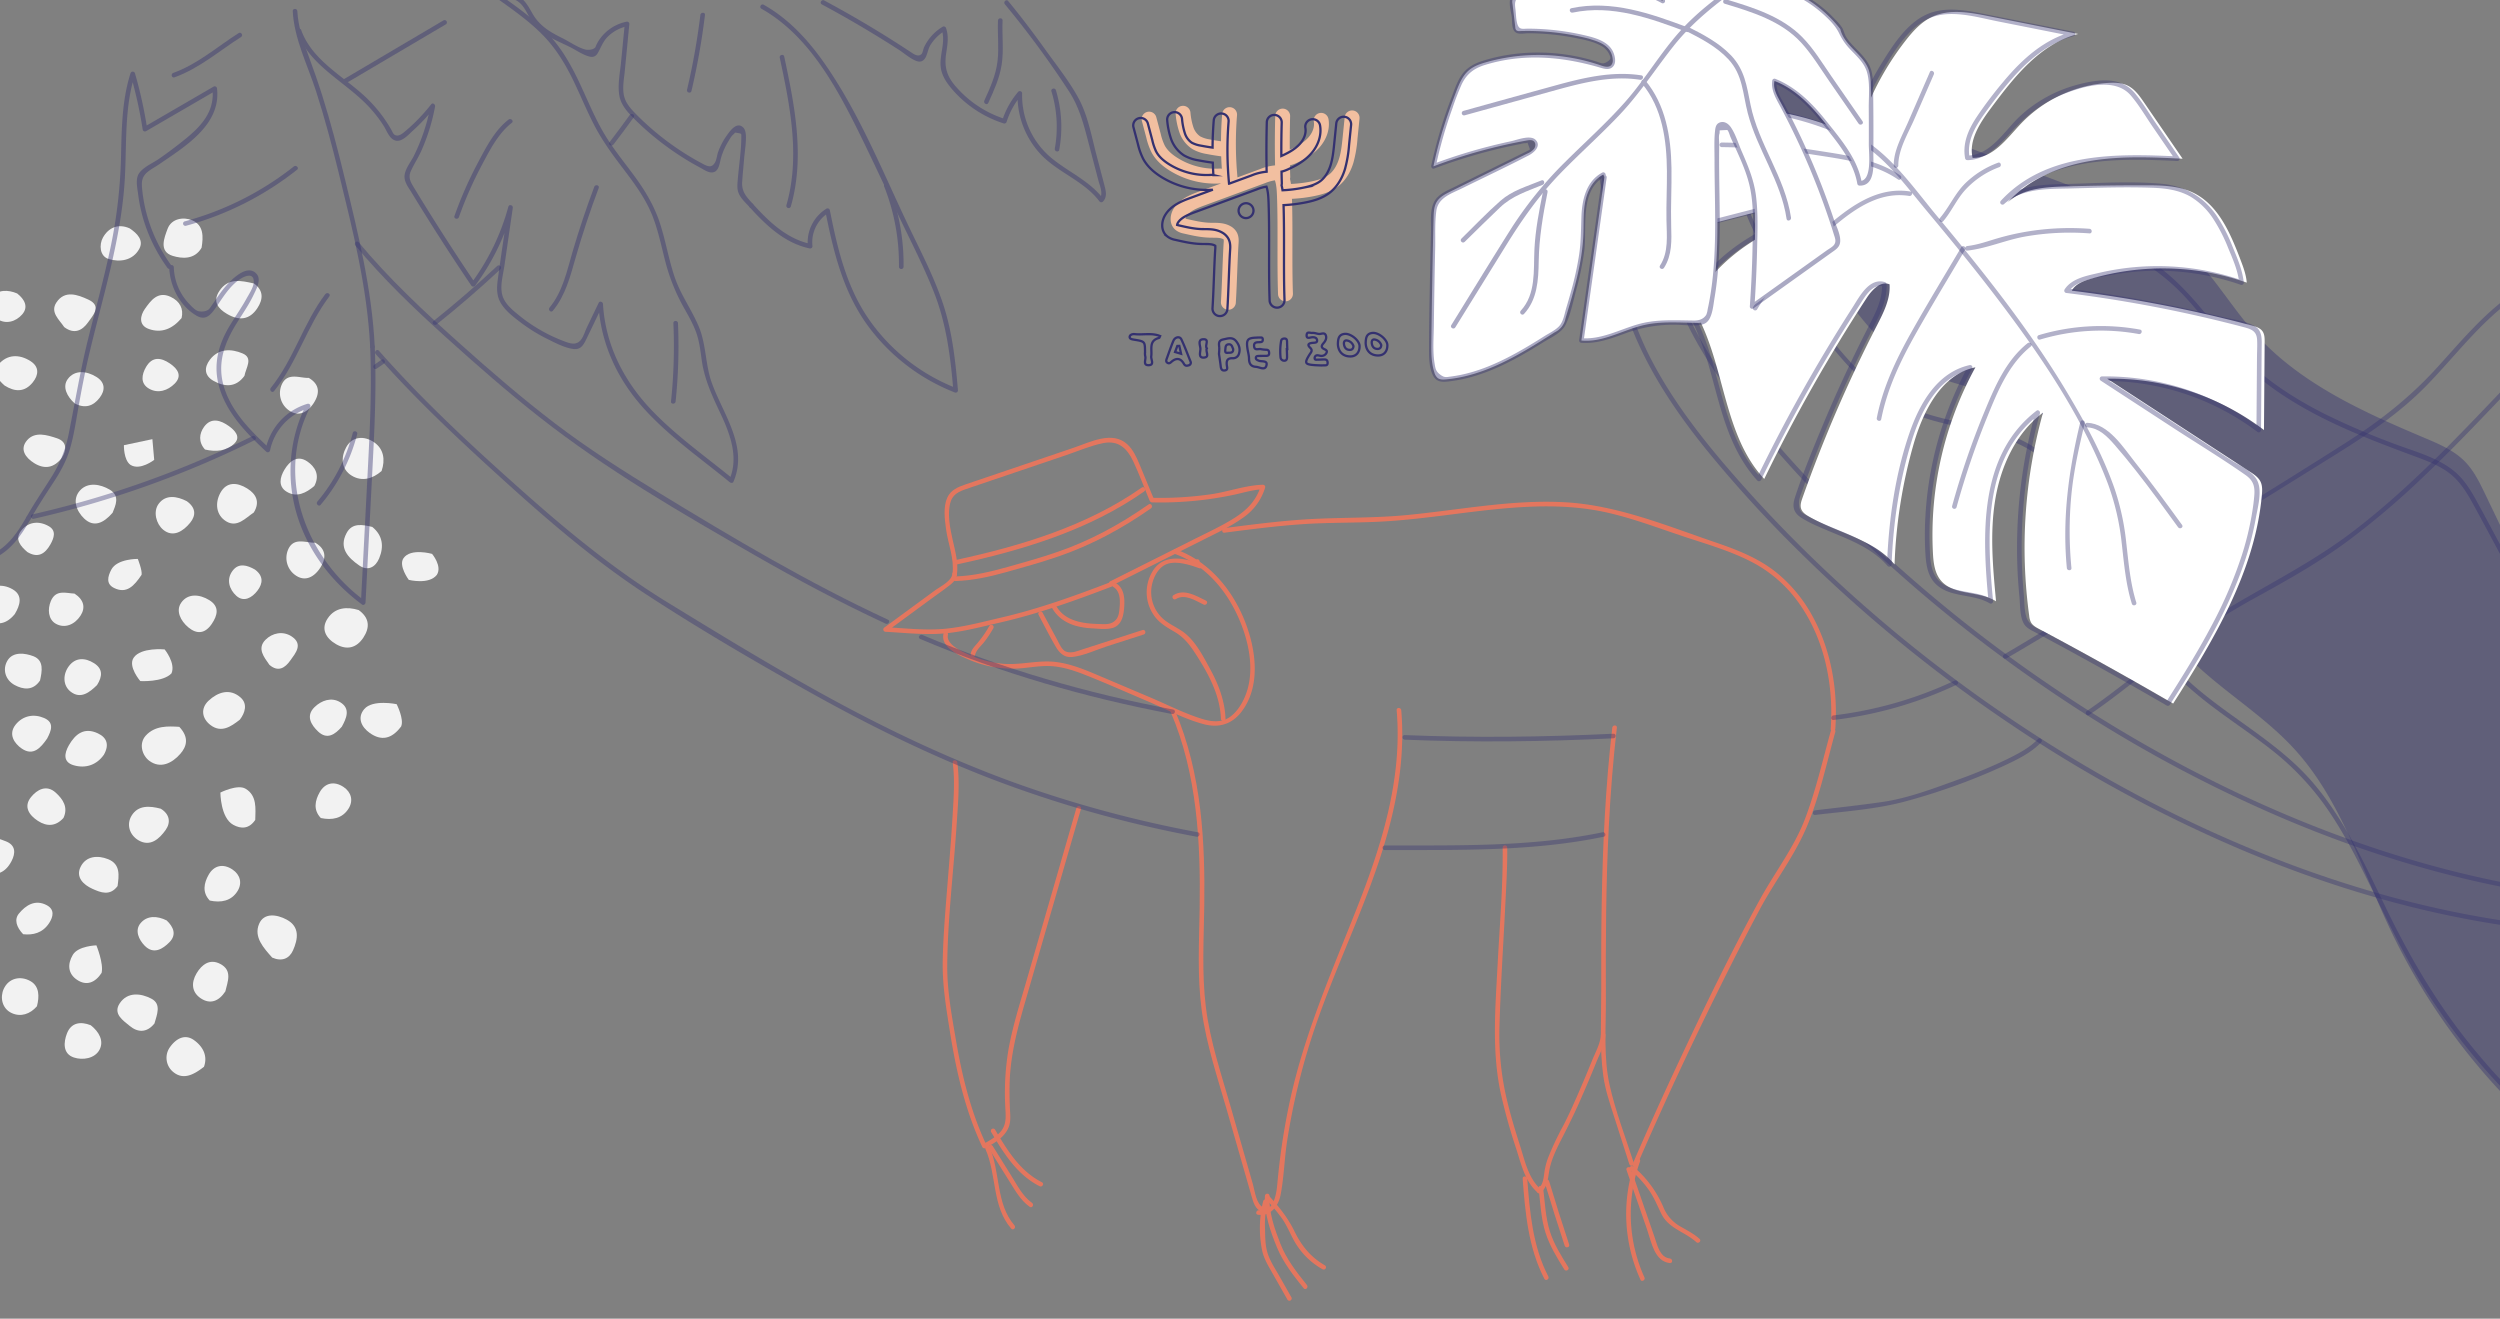 <svg id="圖層_1" data-name="圖層 1" xmlns="http://www.w3.org/2000/svg" viewBox="0 0 1632.756 861.23"><rect x="0" y="0" width="1632.756" height="861.23" fill="#808080" stroke="none"/><defs><style>.cls-1{fill:#f2f2f2;}.cls-2{fill:#e4765e;}.cls-3{opacity:0.38;}.cls-4{fill:#343170;}.cls-5{opacity:0.42;}.cls-6{fill:#fff;}.cls-7{fill:#f2bfa0;}.cls-8{fill:none;stroke:#343170;stroke-miterlimit:10;stroke-width:1.5px;}</style></defs><title>land-sm</title><path class="cls-1" d="M234.281,398.447c7.223,5.234,7.327,11.496,3.004,18.028-4.431,6.696-10.696,8.319-17.73,4.272-6.795-3.909-10.22-10.037-5.431-17.031C218.951,396.668,226.645,396.091,234.281,398.447Z"/><path class="cls-1" d="M165.885,185.145c6.415,4.633,5.964,10.349,2.241,16.052-5.149,7.887-12.124,8.379-19.851,3.838-5.987-3.519-9.506-8.179-5.042-14.96C149.065,181.213,157.588,183.293,165.885,185.145Z"/><path class="cls-1" d="M117.102,474.699c6.538,6.951,4.89,12.798.638,17.665-5.377,6.156-12.955,9.861-20.157,4.576-4.778-3.506-7.093-11.236-2.439-16.448C101.14,473.779,109.881,474.255,117.102,474.699Z"/><path class="cls-1" d="M177.771,625.409c-5.535-6.227-12.181-13.386-8.585-21.96,3.167-7.552,11.666-6.27,18.018-2.855,8.772,4.716,7.411,12.751,4.185,20.051C188.964,626.131,184.061,628.163,177.771,625.409Z"/><path class="cls-1" d="M249.207,307.632c-5.919,5.16-12.827,7.004-19.37,3.103-7.257-4.327-7.215-12.332-3.719-18.669,4.069-7.374,11.959-7.491,18.212-3.202C250.6,293.165,251.746,300.254,249.207,307.632Z"/><path class="cls-1" d="M243.144,344.141c6.831,5.515,7.712,12.805,4.474,20.541-2.421,5.782-7.386,8.516-13.035,4.601-7.208-4.996-13.472-11.398-8.216-21.172C230.029,341.301,236.607,342.592,243.144,344.141Z"/><path class="cls-1" d="M-10.745,569.27c-7.07-4.871-10.933-10.6-6.196-17.75,5.497-8.296,13.456-4.78,20.564-2.135,6.672,2.483,6.676,7.694,3.898,13.034C3.331,570.474-3.148,572.578-10.745,569.27Z"/><path class="cls-1" d="M112.004,439.773c-5.62,5.926-20.37,5.041-20.37,5.041s-8.258-9.531-4.34-15.265c4.749-6.952,20.248-5.408,20.248-5.408S114.856,433.118,112.004,439.773Z"/><path class="cls-1" d="M9.666,401.026c-5.383,6.664-11.743,7.958-18.637,3.381-5.718-3.796-9.402-9.421-4.026-15.565,5.602-6.403,13.8-8.295,21.253-3.962C15.165,388.897,13.042,395.406,9.666,401.026Z"/><path class="cls-1" d="M166.712,535.458c-4.006,6.006-9.258,6.036-14.381,3.228-8.382-4.594-8.397-21.067-8.397-21.067s11.193-5.62,16.416-2.513C167.982,519.646,166.855,528.139,166.712,535.458Z"/><path class="cls-1" d="M261.996,474.43c-6.297,8.478-13.131,9.507-20.495,4.283-5.532-3.924-8.363-10.02-3.591-15.625,5.534-6.5,21.15-3.181,21.15-3.181S264.031,469.67,261.996,474.43Z"/><path class="cls-1" d="M131.654,161.808c-4.628,7.949-12.921,7.108-18.771,5.334-9.41-2.854-5.564-11.945-3.428-17.704,2.467-6.654,10.233-7.974,16-5.59C133.131,147.022,132.828,154.722,131.654,161.808Z"/><path class="cls-1" d="M165.774,334.689c-5.469,3.658-10.925,10.2-18.113,5.758-6.567-4.058-7.304-11.853-3.844-18.372,4.102-7.727,11.158-7.12,17.717-3.001C167.353,322.728,169.92,327.833,165.774,334.689Z"/><path class="cls-1" d="M73.538,334.886c-6.01,6.904-12.335,9.729-18.582,3.764-5.145-4.912-8.001-12.65-2.573-18.473,5.128-5.501,13.267-3.935,19.234-.411C78.629,323.907,75.37,330.221,73.538,334.886Z"/><path class="cls-1" d="M133.218,696.717c-6.564,5.15-13.248,8.629-19.607,3.773a11.945,11.945,0,0,1-2.584-16.629c3.612-5.088,9.437-9.081,15.795-4.468C132.613,683.593,135.759,689.654,133.218,696.717Z"/><path class="cls-1" d="M159.642,245.484c-5.47,7.538-12.734,7.446-20.217,3.241-5.957-3.347-6.27-8.669-2.314-13.833,5.729-7.479,14.002-7.139,21.247-4.106C165.566,233.804,160.645,240.063,159.642,245.484Z"/><path class="cls-1" d="M67.871,492.874c-4.602,6.625-11.814,9.239-19.756,6.92-7.024-2.051-6.189-7.73-3.119-13.077,4.299-7.487,10.123-11.91,18.946-7.753C69.665,481.659,71.569,486.295,67.871,492.874Z"/><path class="cls-1" d="M156.695,469.96c-5.937,4.716-12.169,8.816-19.076,3.686-5.774-4.288-6.844-10.954-1.339-16.071,5.98-5.558,13.873-8.252,20.87-2.019C161.804,459.701,160.12,465.411,156.695,469.96Z"/><path class="cls-1" d="M100.887,668.421c-4.948,6.2-10.895,5.978-16.078,1.683-4.349-3.603-11.258-7.938-6.588-14.883,5.16-7.674,13.952-6.487,20.645-2.984C105.611,655.766,102.445,662.778,100.887,668.421Z"/><path class="cls-1" d="M205.877,354.438c8.171,4.78,6.573,11.271,3.218,16.455-3.412,5.271-9.249,9.418-15.838,4.999a13.783,13.783,0,0,1-5.191-16.694C191.687,350.393,199.939,354.708,205.877,354.438Z"/><path class="cls-1" d="M201.653,246.8c8.171,4.78,6.573,11.271,3.218,16.455-3.412,5.271-9.249,9.417-15.838,4.999a13.783,13.783,0,0,1-5.191-16.694C187.464,242.755,195.715,247.071,201.653,246.8Z"/><path class="cls-1" d="M2.967,251.772C-1.277,247.978-5.402,243.209-.968,238.01c5.666-6.644,13.509-6.843,20.84-2.188,5.841,3.709,5.457,8.996,1.569,13.849C16.16,256.264,9.71,256.074,2.967,251.772Z"/><path class="cls-1" d="M104.968,528.164c5.859,3.546,6.721,8.96,3.201,13.913-4.081,5.741-9.975,11.187-17.628,6.778-5.832-3.36-8.21-10.283-4.56-16.212C90.246,525.714,97.79,526.256,104.968,528.164Z"/><path class="cls-1" d="M41.933,213.622c-3.245-4.912-9.345-9.676-5.095-16.08,5.506-8.297,13.923-5.041,20.725-1.935,9.192,4.197,3.223,10.249.016,14.829C53.73,215.934,48.427,218.543,41.933,213.622Z"/><path class="cls-1" d="M76.788,578.7c-5.009,6.701-11.075,4.201-16.469,1.77-5.876-2.648-11.004-7.584-7.683-14.329,3.532-7.172,11.255-7.686,17.99-5.001C78.799,564.398,77.71,571.819,76.788,578.7Z"/><path class="cls-1" d="M118.598,207.734c-6.328,7.459-13.43,9.892-21.271,7.168-7.094-2.465-5.752-8.874-2.682-13.191,3.776-5.312,8.354-11.792,16.741-7.865C117.642,196.775,120.005,201.86,118.598,207.734Z"/><path class="cls-1" d="M66.364,635.402c-4.264,6.49-9.895,8.611-16.007,4.553-6.038-4.01-6.415-10.257-2.796-16.36,3.477-5.862,15.389-6.188,15.389-6.188S67.791,629.122,66.364,635.402Z"/><path class="cls-1" d="M147.182,647.486c-4.264,6.49-9.895,8.611-16.007,4.553-6.038-4.01-6.415-10.257-2.796-16.36,3.477-5.862,8.722-9.655,15.389-6.188C152.077,633.811,148.61,641.207,147.182,647.486Z"/><path class="cls-1" d="M84.682,149.143c5.015,3.351,9.32,7.814,6.28,13.392-4.21,7.722-12.87,8.89-20.144,6.565-5.691-1.819-6.196-9.274-3.585-13.953C70.851,148.66,77.197,145.814,84.682,149.143Z"/><path class="cls-1" d="M285.3,375.447c-5.13,6.607-18.339,3.263-18.339,3.263s-6.846-9.195-3.454-14.134c4.704-6.849,18.696-2.828,18.696-2.828S288.968,369.798,285.3,375.447Z"/><path class="cls-1" d="M121.947,327.302c5.959,4.22,6.195,9.254,2.25,14.101-4.609,5.663-11.23,9.866-17.653,4.534-4.503-3.738-6.709-11.701-2.946-16.857C108.237,322.726,115.709,324.097,121.947,327.302Z"/><path class="cls-1" d="M40.356,299.062c-4.992,6.46-11.149,7.682-17.995,3.431-5.718-3.551-9.753-9.13-4.633-15.004,5.128-5.883,12.997-3.389,19.355-1.298C43.698,288.366,43.778,293.592,40.356,299.062Z"/><path class="cls-1" d="M138.284,407.505c-4.292,6.303-9.605,6.969-15.302,2.206-5.031-4.207-8.294-10.741-4.699-16.003,4.291-6.282,12.004-5.719,18.384-1.772C143.516,396.173,142.125,401.841,138.284,407.505Z"/><path class="cls-1" d="M30.796,482.33c-4.106,5.91-9.007,11.74-16.584,6.567-4.876-3.329-8.991-9.409-4.001-15.636,4.688-5.85,11.759-7.248,18.57-4.337C35.709,471.885,33.416,477.326,30.796,482.33Z"/><path class="cls-1" d="M41.463,534.19c-5.018,5.611-10.824,5.751-16.709,1.931-5.787-3.757-9.523-9.313-4.512-15.517,3.892-4.818,10.082-8.477,16.203-2.883C41.06,521.939,44.687,527.207,41.463,534.19Z"/><path class="cls-1" d="M24.12,657.203c-4.503,5.171-10.551,7.117-16.388,4.475-6.433-2.912-7.825-10.261-5.314-15.788,3.226-7.101,10.932-8.847,17.505-5.093C25.761,644.132,25.787,650.849,24.12,657.203Z"/><path class="cls-1" d="M48.727,263.431c-4.8-4.308-8.299-10.707-4.441-15.917,4.462-6.026,12.211-5.381,18.688-1.341,5.77,3.599,5.885,8.69,2.076,13.662C60.876,265.285,55.414,267.034,48.727,263.431Z"/><path class="cls-1" d="M26.142,444.439c-4.615,6.904-11.08,5.914-16.539,2.977-6.141-3.303-8.146-10.297-4.737-15.981,3.667-6.115,11.638-4.87,16.9-2.877C28.851,431.242,27.47,438.4,26.142,444.439Z"/><path class="cls-1" d="M63.36,447.438c-4.616,4.496-10.568,9.529-17.271,4.256-5.133-4.038-5.119-11.334-1.073-16.684,4.318-5.709,10.507-5.59,16.384-1.891C67.143,436.734,67.067,441.572,63.36,447.438Z"/><path class="cls-1" d="M205.27,317.41c-5.279,4.503-11.546,7.85-18.254,3.607-5.474-3.462-4.175-9.35-1.276-14.218,3.408-5.722,8.554-9.78,14.968-5.415C205.735,304.805,209.125,310.266,205.27,317.41Z"/><path class="cls-1" d="M59.254,669.576c5.363,4.197,8.857,10.273,5.687,16.108-3.095,5.697-10.955,6.876-16.672,4.974-7.398-2.461-6.775-9.975-4.521-15.766C46.462,667.917,52.512,666.92,59.254,669.576Z"/><path class="cls-1" d="M137,588.16c-5.144-5.393-3.727-11.522-.765-16.804,3.515-6.268,9.568-7.51,15.606-3.469,5.072,3.395,6.495,8.929,3.307,14.053C151.09,588.462,144.413,589.724,137,588.16Z"/><path class="cls-1" d="M209.534,534.259c-5.144-5.393-3.727-11.522-.765-16.804,3.515-6.268,9.569-7.51,15.606-3.469,5.072,3.395,6.495,8.929,3.307,14.053C223.624,534.562,216.946,535.824,209.534,534.259Z"/><path class="cls-1" d="M223.237,474.619c-4.438,5.106-9.607,8.717-15.506,3.111-4.456-4.235-8.22-10.144-2.306-15.902,4.539-4.42,11.04-6.691,16.758-3.207C229.062,462.812,226.301,469.045,223.237,474.619Z"/><path class="cls-1" d="M85.175,303.585c-4.524-3.262-4.248-12.831-4.248-12.831L99.52,286.82l1.188,13.516S91.438,307.604,85.175,303.585Z"/><path class="cls-1" d="M175.954,434.21c-3.517-5.024-8.204-10.665-2.584-16.346,4.436-4.485,11.391-6.011,17.11-2.208,7.694,5.116,2.516,10.925-.925,15.762C186.209,436.121,181.784,439.211,175.954,434.21Z"/><path class="cls-1" d="M108.837,601.129c4.57,4.311,6.584,9.375,1.851,14.206-4.437,4.529-10.399,8.246-16.207,2.299-3.787-3.878-6.665-9.957-2.684-14.703C96.167,597.72,102.784,598.131,108.837,601.129Z"/><path class="cls-1" d="M48.685,387.688c6.274,4.113,7.24,9.293,3.856,14.478-3.736,5.723-10.221,8.556-16.146,5.167-4.926-2.817-5.42-9.466-3.189-14.783C36.493,384.713,43.356,387.484,48.685,387.688Z"/><path class="cls-1" d="M92.486,375.386c-4.938,7.385-9.8,12.598-17.919,8.656-5.449-2.645-4.234-7.457-1.928-11.927C76.41,364.809,90,365.029,90,365.029S92.965,372.434,92.486,375.386Z"/><path class="cls-1" d="M17.896,360.555c-4.283-3.638-8.338-8.164-4.386-13.557,4.548-6.207,11.702-7.141,18.332-3.346,5.139,2.941,3.419,7.76,1.04,11.956C29.416,361.719,24.827,364.715,17.896,360.555Z"/><path class="cls-1" d="M111.013,237.427c5.058,3.449,8.148,8.011,3.074,13.125-4.437,4.472-10.829,6.715-16.788,3.26-5.833-3.383-4.762-9.247-1.9-14.156C99.432,232.74,105.106,233.378,111.013,237.427Z"/><path class="cls-1" d="M166.489,371.971c5.515,4.04,5.403,8.901,1.615,13.836-3.587,4.674-8.9,7.671-13.738,3.332-4.612-4.137-6.815-10.787-2.352-16.526C156.022,367.458,161.5,369.133,166.489,371.971Z"/><path class="cls-1" d="M15.12,610.137c-4.489-4.71-5.884-9.68-2.801-13.443,4.439-5.418,10.616-9.495,18.138-5.553,5.403,2.831,4.33,7.627,1.603,11.776C27.808,609.386,21.507,610.855,15.12,610.137Z"/><path class="cls-1" d="M133.876,293.576c-4.415-4.874-3.772-10.458-.596-14.825,4.64-6.381,10.919-4.288,16.241-.452,3.725,2.685,7.945,6.955,3.636,11.277C148.127,294.62,140.973,295.262,133.876,293.576Z"/><path class="cls-1" d="M11.203,191.658c4.906,3.821,7.534,8.838,3.286,13.69-4.132,4.719-10.673,6.774-16.427,2.894-4.722-3.184-6.722-9.603-3.387-14.061C-1.437,188.984,5.247,189.136,11.203,191.658Z"/><path class="cls-2" d="M622.224,497.981c1.525,11.712.565,23.853-.128,35.591-.966,16.351-2.402,32.672-3.696,49-1.182,14.92-2.405,29.873-2.708,44.843-.316,15.618,2.232,30.866,4.686,46.265,4.134,25.942,9.986,51.692,21.241,75.56a1.518,1.518,0,0,0,2.052.538c5.855-3.284,12.552-7.053,15.113-13.662,1.584-4.089.938-8.422.769-12.693-.232-5.86-.319-11.731-.098-17.593.752-19.944,6.447-38.909,11.949-57.946q11.741-40.631,23.495-81.258,5.531-19.128,11.059-38.258a1.501,1.501,0,0,0-2.893-.797Q692.372,564.59,681.66,601.606q-5.606,19.386-11.21,38.772c-4.297,14.866-9.057,29.7-11.792,44.951a171.697,171.697,0,0,0-2.177,36.139c.201,6.033,1.415,12.253-2.713,17.307-3.035,3.716-7.495,6.104-11.611,8.413l2.052.538c-10.226-21.686-15.897-45.042-19.909-68.588-2.748-16.128-5.805-32.481-5.652-48.893.285-30.533,4.13-61.002,6.121-91.448.878-13.427,2.2-27.404.454-40.815-.246-1.887-3.249-1.912-3,0Z"/><path class="cls-2" d="M764.657,465.182c17.178,40.305,19.508,84.72,18.84,127.975-.344,22.263-1.644,44.657,1.353,66.805,3.019,22.308,10.364,43.953,16.552,65.525l10.984,38.289c1.739,6.062,3.447,12.134,5.218,18.187,1.107,3.783,2.282,7.472,6.049,9.303,1.729.841,3.252-1.746,1.514-2.591-4.812-2.339-5.535-10.524-6.867-15.168l-4.943-17.23-9.337-32.546c-6.233-21.728-13.7-43.57-16.47-66.087-2.705-21.997-1.325-44.214-1.028-66.301.281-20.881-.161-41.821-2.63-62.577-2.662-22.373-7.797-44.336-16.646-65.1-.755-1.771-3.34-.244-2.59,1.514Z"/><path class="cls-2" d="M616.218,413.828c-2.251,9.237,11.434,14.852,17.971,17.579a71.46,71.46,0,0,0,35.8,4.738c5.93-.659,11.836-1.532,17.815-.991,7.416.671,14.569,3.102,21.449,5.829,13.387,5.306,26.566,11.195,39.823,16.819,12.082,5.125,24.375,11.789,37.091,15.159,9.939,2.634,18.467.025,24.737-8.209,12.641-16.603,9.435-40.322,2.342-58.509-8.206-21.04-23.551-39.652-45.245-47.404-1.821-.651-2.605,2.247-.797,2.893,18.139,6.482,31.676,21.149,40.014,38.182,8.226,16.804,13.578,39.207,5.032,56.914-2.158,4.471-5.247,8.987-9.463,11.739-5.327,3.477-11.654,2.801-17.455,1.027-11.558-3.536-22.715-9.28-33.837-13.998q-16.293-6.912-32.587-13.824c-9.446-4.005-19.034-8.171-29.309-9.423-11.77-1.434-23.376,2.277-35.185,1.106a66.985,66.985,0,0,1-17.842-4.299c-4.894-1.922-19.158-7.565-17.46-14.532.457-1.875-2.435-2.675-2.893-.797Z"/><path class="cls-2" d="M782.038,368.248a1.501,1.501,0,0,0,0-3,1.501,1.501,0,0,0,0,3Z"/><path class="cls-2" d="M783.973,368.2c-10.363-3.774-23.409-6.524-30.579,3.9a26.363,26.363,0,0,0,.858,30.639c3.424,4.51,8.109,7.144,12.906,9.958,6.492,3.809,10.163,8.848,14.156,15.084,8.125,12.688,15.502,26.289,16.069,41.676.071,1.925,3.071,1.934,3,0-.419-11.374-4.321-21.954-9.711-31.877-4.652-8.565-9.991-19.265-18.136-25.034-4.452-3.153-9.611-5.193-13.592-9.008a23.507,23.507,0,0,1-7.111-17.124c.079-6.226,3.187-14.478,9.082-17.504,6.276-3.222,16.109-.058,22.261,2.183,1.817.662,2.6-2.236.797-2.893Z"/><path class="cls-2" d="M636.843,427.859c.63-3.376,4.062-6.099,6.097-8.75a76.903,76.903,0,0,0,5.827-8.841,1.501,1.501,0,0,0-2.59-1.514,72.436,72.436,0,0,1-7.515,10.917c-1.941,2.304-4.138,4.317-4.712,7.39-.352,1.887,2.538,2.696,2.893.797Z"/><path class="cls-2" d="M678.283,401.584c3.734,6.924,7.245,14.034,11.239,20.811,2.388,4.053,5.546,7.206,10.572,6.706,7.629-.758,15.699-4.68,22.978-7.024l23.947-7.711c1.83-.589,1.048-3.487-.797-2.893L707.537,423.93c-3.442,1.108-7.743,3.09-11.38,1.62-2.72-1.1-4.301-5.122-5.612-7.544q-4.853-8.959-9.672-17.936c-.917-1.7-3.508-.187-2.59,1.514Z"/><path class="cls-2" d="M686.916,396.666c3.161,6.067,8.776,9.967,15.246,11.938a49.444,49.444,0,0,0,11.489,1.797c4.118.243,9.034.873,13.06-.314,5.65-1.666,7.018-7.564,7.438-12.733.508-6.257.309-13.253-5.728-16.736a1.501,1.501,0,0,0-1.514,2.591c5.124,2.956,4.699,9.698,4.179,14.845-.324,3.212-.836,5.773-3.459,7.81-2.919,2.266-6.643,1.761-10.209,1.674-10.578-.257-22.522-2.042-27.911-12.387-.892-1.713-3.482-.198-2.591,1.514Z"/><path class="cls-2" d="M767.944,391.264c5.882-3.663,12.781,1,18.183,3.6,1.732.834,3.255-1.752,1.514-2.59-6.487-3.123-14.185-7.975-21.211-3.6-1.635,1.018-.131,3.615,1.514,2.59Z"/><path class="cls-2" d="M726.614,382.232l59.492-29.83c8.735-4.38,17.704-8.54,25.681-14.24a36.856,36.856,0,0,0,14.477-19.682,1.511,1.511,0,0,0-1.446-1.899c-11.273.326-22.462,4.524-33.619,6.172a231.893,231.893,0,0,1-38.763,2.363c-1.931-.04-1.931,2.96,0,3a234.238,234.238,0,0,0,36.516-2.035q8.645-1.176,17.184-3.003c6.196-1.331,12.308-3.313,18.683-3.497l-1.446-1.899c-3.505,10.553-10.281,16.58-19.668,22.142-7.861,4.657-16.2,8.527-24.36,12.619L725.1,379.642c-1.726.865-.209,3.454,1.514,2.59Z"/><path class="cls-2" d="M624.943,375.562c1.089-8.03-1.06-15.395-2.799-23.168-1.663-7.433-3.729-17.614-1.151-25.109,1.877-5.455,7.194-6.943,12.104-8.613q6.529-2.22,13.062-4.427l25.19-8.539,25.19-8.539c7.872-2.668,15.897-6.182,24.064-7.788,9.917-1.95,15.56,3.507,19.493,11.871,3.893,8.279,7.088,16.949,10.584,25.403.728,1.759,3.631.988,2.893-.797-3.105-7.506-6.165-15.032-9.317-22.519-1.978-4.697-4.162-9.609-7.97-13.136-9.815-9.093-24.412-1.395-34.947,2.176l-47.582,16.129c-7.774,2.635-15.571,5.212-23.324,7.906-4.792,1.665-9.516,3.627-11.739,8.529-2.783,6.135-1.702,14.268-.828,20.687,1.32,9.7,5.527,19.224,4.184,29.137-.256,1.888,2.634,2.705,2.893.797Z"/><path class="cls-2" d="M625.067,368.608c42.484-9.164,86.262-22.368,122.151-47.611,1.567-1.102.07-3.704-1.514-2.59-35.694,25.105-79.175,38.193-121.434,47.308-1.886.407-1.088,3.3.797,2.893Z"/><path class="cls-2" d="M623.892,379.485c11.327-.359,22.04-2.701,32.922-5.726,11.51-3.199,23.02-6.434,34.325-10.308,21.895-7.502,41.604-18.213,60.55-31.437,1.572-1.097.074-3.699-1.514-2.59-18.736,13.077-38.167,23.71-59.834,31.135-10.436,3.576-21.047,6.607-31.67,9.569-11.515,3.211-22.762,5.976-34.779,6.357-1.926.061-1.934,3.061,0,3Z"/><path class="cls-2" d="M799.665,347.913c16.871-2.185,33.757-4.375,50.735-5.548,17.072-1.179,34.189-.797,51.271-1.684,32.801-1.702,65.129-8.437,97.96-9.752,16.846-.675,33.801.153,50.282,3.897,16.172,3.674,31.826,9.549,47.518,14.836,15.78,5.317,32.312,9.847,47.109,17.615A86.52,86.52,0,0,1,1174.64,393.569c16.942,23.628,23.038,53.806,21.001,82.457-.137,1.927,2.864,1.918,3,0,1.796-25.259-2.683-51.44-14.978-73.758a94.708,94.708,0,0,0-24.154-28.893c-11.572-9.09-25.262-14.404-39.063-19.113-31.923-10.892-64.154-24.316-98.173-26.223-34.712-1.946-69.063,5.045-103.471,8.347-19.513,1.873-39.045,1.567-58.604,2.422-20.276.887-40.422,3.5-60.533,6.105-1.888.244-1.912,3.248,0,3Z"/><path class="cls-2" d="M1195.786,477.1c-5.37,19.29-9.84,39.185-17.012,57.904-7.133,18.617-19.575,34.623-29.128,52.005-19.56,35.592-37.284,72.321-54.49,109.097q-14.853,31.746-28.799,63.905c-.761,1.753,1.823,3.283,2.59,1.514q24.811-57.157,52.45-113.026c9.141-18.459,18.414-36.876,28.154-55.028,9.284-17.302,21.505-33.273,29.468-51.231,9.04-20.387,13.696-42.921,19.659-64.343a1.501,1.501,0,0,0-2.893-.797Z"/><path class="cls-2" d="M1052.984,475.21c-4.384,37.998-6.243,76.222-6.903,114.453-.33,19.134-.368,38.272-.301,57.409.065,18.353-1.207,37.435,1.341,55.65,1.281,9.158,4.287,17.938,7.1,26.711l9.91,30.913c.587,1.831,3.485,1.048,2.893-.797-5.397-16.835-11.956-33.727-15.802-50.996-3.985-17.891-2.333-37.325-2.417-55.542-.174-37.927-.003-75.876,1.94-113.762,1.097-21.395,2.784-42.755,5.239-64.038.221-1.914-2.781-1.899-3,0Z"/><path class="cls-2" d="M981.381,553.565c.306,25.309-1.951,50.752-3.265,76.011-1.472,28.295-3.958,56.552,2.027,84.511a378.793,378.793,0,0,0,10.232,36.596c3.119,9.696,5.578,20.656,13.383,27.786,1.423,1.3,3.55-.816,2.121-2.121-7.789-7.115-10.097-18.59-13.193-28.273-3.281-10.261-6.4-20.586-8.827-31.086a183.547,183.547,0,0,1-4.544-46.689c.732-27.091,2.584-54.151,3.908-81.217.578-11.816,1.3-23.681,1.157-35.517a1.501,1.501,0,0,0-3,0Z"/><path class="cls-2" d="M1045.516,676.135c-.341,5.515-3.817,11.714-5.834,16.744-3.451,8.606-7.1,17.135-10.84,25.62-2.523,5.723-5.105,11.369-8.004,16.909a196.402,196.402,0,0,0-9.816,20.848,44.176,44.176,0,0,0-2.378,9.432c-.569,3.877-.836,8.268-4.257,10.843-1.524,1.147-.03,3.753,1.514,2.59,4.628-3.484,4.952-8.635,5.829-13.995,1.432-8.744,5.963-16.941,9.931-24.772,3.418-6.745,6.72-13.418,9.771-20.341,3.776-8.566,7.459-17.178,10.953-25.864,2.209-5.492,5.758-11.988,6.131-18.014.119-1.928-2.881-1.921-3,0Z"/><path class="cls-2" d="M824.996,784.433a73.025,73.025,0,0,0-.688,32.263c1.121,5.406,4.101,10.187,6.787,14.929l9.735,17.185a1.501,1.501,0,0,0,2.591-1.514L835.54,833.383c-2.865-5.056-6.38-10.216-7.943-15.858-1.348-4.866-1.287-10.302-1.414-15.321a58.646,58.646,0,0,1,1.706-16.974,1.501,1.501,0,0,0-2.893-.797Z"/><path class="cls-2" d="M826.114,781.05c-.562,11.419,3.586,23.268,7.903,33.702,4.112,9.937,10.756,18.343,17.441,26.651,1.21,1.504,3.321-.63,2.121-2.121-6.729-8.362-13.343-16.835-17.309-26.91-3.853-9.789-7.68-20.706-7.157-31.322.095-1.93-2.905-1.925-3,0Z"/><path class="cls-2" d="M826.667,783.103a122.523,122.523,0,0,1,10.724,12.85c3.115,4.523,5.136,9.569,7.767,14.359a48.193,48.193,0,0,0,18.63,18.666,1.501,1.501,0,0,0,1.514-2.59c-9.211-5.236-15.308-12.788-19.884-22.211-4.287-8.828-10.044-15.979-16.63-23.194-1.304-1.429-3.421.697-2.121,2.121Z"/><path class="cls-2" d="M994.443,769.767c1.696,22.371,3.7,45.182,14.19,65.429.888,1.715,3.478.199,2.59-1.514-10.236-19.756-12.126-42.09-13.78-63.915-.145-1.913-3.146-1.929-3,0Z"/><path class="cls-2" d="M1004.856,775.924c1.167,9.639,1.543,19.869,4.512,29.166,2.752,8.617,7.54,16.374,12.282,24.009,1.017,1.637,3.613.132,2.59-1.514-4.602-7.409-9.309-14.928-11.98-23.293-2.885-9.032-3.269-18.992-4.405-28.368-.229-1.893-3.232-1.916-3,0Z"/><path class="cls-2" d="M1008.848,772.247q6.237,20.779,13.076,41.367c.606,1.823,3.504,1.042,2.893-.798q-6.839-20.588-13.076-41.367c-.554-1.844-3.45-1.059-2.893.797Z"/><path class="cls-2" d="M1068.224,757.756a103.209,103.209,0,0,0,3.175,78.02c.8,1.754,3.386.231,2.59-1.514a100.178,100.178,0,0,1-2.873-75.708c.661-1.817-2.237-2.6-2.893-.797Z"/><path class="cls-2" d="M1062.269,764.101l13.547,39.215c2.715,7.859,4.702,20.507,14.819,21.608,1.917.209,1.902-2.793,0-3-6.624-.721-8.207-8.639-9.991-13.803l-5.161-14.939-10.322-29.878c-.627-1.814-3.526-1.034-2.893.797Z"/><path class="cls-2" d="M1064.654,764.036a66.991,66.991,0,0,1,12.762,13.964c3.173,4.713,5.163,9.832,7.687,14.873,4.797,9.581,15.332,11.604,22.772,18.38,1.425,1.298,3.552-.818,2.121-2.121-3.66-3.333-7.976-5.494-12.229-7.955a25.165,25.165,0,0,1-11.367-12.663,71.008,71.008,0,0,0-19.625-26.599c-1.472-1.23-3.605.882-2.121,2.121Z"/><path class="cls-2" d="M643.586,750.418c7.487,16.874,4.127,37.339,16.841,51.999,1.267,1.461,3.381-.668,2.121-2.121-12.313-14.197-9.077-34.948-16.372-51.392-.781-1.761-3.367-.237-2.59,1.514Z"/><path class="cls-2" d="M645.775,749.987,659.828,772.48c3.63,5.811,7.006,11.668,12.691,15.709,1.577,1.121,3.076-1.48,1.514-2.59-6.16-4.379-9.706-11.576-13.623-17.846l-12.045-19.28c-1.021-1.634-3.617-.13-2.59,1.514Z"/><path class="cls-2" d="M647.306,739.284c8.146,13.819,16.887,27.967,31.674,35.44,1.719.869,3.24-1.718,1.514-2.59-14.33-7.242-22.706-20.976-30.598-34.364a1.501,1.501,0,0,0-2.59,1.514Z"/><path class="cls-2" d="M912.157,463.839c3.9,45.166-10.038,88.974-26.449,130.446-16.272,41.121-33.914,81.35-43.285,124.781q-3.774,17.492-6.116,35.25c-.835,6.323-1.507,12.66-2.099,19.009-.631,6.768-2.28,18.555-11.874,17.116-1.889-.283-2.703,2.607-.797,2.893,8.249,1.238,13.386-5.589,14.827-13.001,2.233-11.486,2.455-23.494,4.25-35.084a438.617,438.617,0,0,1,16.414-68.76c14.821-45.467,37.251-88.186,49.764-134.446,6.887-25.459,10.642-51.827,8.364-78.204-.165-1.909-3.166-1.926-3,0Z"/><path class="cls-2" d="M621.956,374.919c-.434,4.599-8.064,8.274-11.502,10.798l-10.948,8.037L577.609,409.828a1.514,1.514,0,0,0,.757,2.795c12.828.685,25.963,2.205,38.793,1.036,12-1.093,24.004-4.336,35.728-7.013,25.101-5.731,49.105-14.324,73.11-23.52,1.785-.684,1.01-3.585-.797-2.893-23.405,8.966-46.82,17.433-71.276,23.098-12.047,2.791-24.434,6.161-36.765,7.327-12.815,1.212-25.977-.352-38.793-1.036l.757,2.795,28.153-20.667c4.35-3.193,8.814-6.273,13.059-9.604,2.547-1.999,4.309-3.922,4.621-7.228.181-1.921-2.82-1.909-3,0Z"/><g class="cls-3"><path class="cls-4" d="M164.849,284.843a644.472,644.472,0,0,1-143.612,51.09c-1.883.422-1.086,3.315.797,2.893a647.789,647.789,0,0,0,144.329-51.392c1.732-.853.213-3.442-1.514-2.59Z"/></g><g class="cls-3"><path class="cls-4" d="M249.228,234.914q-2.373,1.652-4.759,3.285c-1.584,1.084-.085,3.685,1.514,2.59q2.386-1.633,4.759-3.285c1.573-1.095.075-3.697-1.514-2.59Z"/></g><g class="cls-3"><path class="cls-4" d="M324.73,173.708q-20.134,18.827-41.689,36.024c-1.509,1.204.626,3.314,2.121,2.121q21.549-17.189,41.689-36.024c1.413-1.321-.712-3.44-2.121-2.121Z"/></g><g class="cls-3"><path class="cls-4" d="M411.323,75.068q-6.494,9.028-13.265,17.849c-1.175,1.531,1.43,3.026,2.59,1.514Q407.42,85.61,413.913,76.582c1.129-1.57-1.472-3.069-2.59-1.514Z"/></g><g class="cls-3"><path class="cls-4" d="M766.267,463.428c-56.12-10.609-111.215-26.472-163.849-48.738-1.757-.744-3.288,1.84-1.514,2.59,52.887,22.372,108.17,38.38,164.565,49.04,1.887.357,2.695-2.534.798-2.893Z"/></g><g class="cls-3"><path class="cls-4" d="M1649.888,603.373c-56.755-7.164-112.317-22.379-165.521-43.254-54.842-21.517-107.293-49.073-156.703-81.114a949.006,949.006,0,0,1-137.13-107.983q-31.141-29.576-59.35-62.036c-19.804-22.784-38.483-46.859-52.513-73.693-14.377-27.498-21.48-57.016-26.353-87.469-4.723-29.52-8.033-59.563-17.753-87.99a191.493,191.493,0,0,0-7.889-19.465c-.82-1.746-3.407-.225-2.59,1.514,26.239,55.857,19.7,120.516,43.618,177.176,11.636,27.564,28.675,52.413,47.468,75.554a818.392,818.392,0,0,0,59.185,64.888,948.028,948.028,0,0,0,134.944,110.911A897.989,897.989,0,0,0,1464.3,555.163c53.268,22.477,109.024,39.48,166.193,48.475q9.675,1.522,19.395,2.735c1.91.241,1.893-2.761,0-3Z"/></g><g class="cls-3"><path class="cls-4" d="M1678.392,583.42c-56.755-7.164-112.317-22.379-165.521-43.254-54.842-21.517-107.293-49.073-156.703-81.114a949.019,949.019,0,0,1-137.13-107.983q-31.141-29.576-59.35-62.036c-19.804-22.784-38.483-46.859-52.513-73.693-14.377-27.498-21.48-57.016-26.353-87.469-4.723-29.52-8.033-59.563-17.753-87.99a191.493,191.493,0,0,0-7.889-19.465c-.82-1.746-3.407-.225-2.59,1.514,26.239,55.857,19.7,120.516,43.618,177.176,11.636,27.564,28.675,52.413,47.468,75.554a818.394,818.394,0,0,0,59.185,64.888A948.022,948.022,0,0,0,1337.805,450.46a897.995,897.995,0,0,0,154.999,84.749c53.268,22.477,109.024,39.48,166.193,48.475q9.675,1.522,19.395,2.735c1.91.241,1.893-2.761,0-3Z"/></g><g class="cls-3"><path class="cls-4" d="M579.97,404.735c-51.711-23.972-100.781-53.069-149.368-82.752-23.41-14.302-46.428-28.895-68.254-45.556-21.617-16.502-42.218-34.288-62.469-52.426-23.194-20.774-45.704-41.807-65.655-65.788-1.236-1.486-3.348.647-2.121,2.121,18.019,21.657,38.064,40.916,58.951,59.76,19.874,17.93,40.009,35.598,61.05,52.156,43.752,34.428,92.422,62.606,140.639,90.258,27.978,16.046,56.445,31.249,85.714,44.817,1.74.807,3.266-1.778,1.514-2.59Z"/></g><g class="cls-3"><path class="cls-4" d="M782.323,543.567a769.844,769.844,0,0,1-119.585-32.332c-40.395-14.646-79.301-32.864-117.066-53.311-37.393-20.245-73.689-42.425-109.928-64.646-32.987-20.227-63.042-44.701-91.959-70.322-33.485-29.668-66.698-60.299-96.311-93.877-1.28-1.451-3.395.678-2.121,2.121,26.762,30.346,56.547,58.034,86.546,85.138,28.601,25.841,58.218,51.052,90.559,72.14,35.224,22.967,71.823,44.375,108.56,64.819,36.995,20.588,74.992,39.311,114.477,54.652A769.721,769.721,0,0,0,781.525,546.46c1.887.357,2.695-2.534.797-2.893Z"/></g><g class="cls-3"><path class="cls-4" d="M1053.721,479.19c-45.397,2.213-90.87,2.755-136.289.897-1.931-.079-1.927,2.921,0,3,45.419,1.858,90.893,1.316,136.289-.897,1.922-.094,1.933-3.094,0-3Z"/></g><g class="cls-3"><path class="cls-4" d="M1276.518,444.541a256.025,256.025,0,0,1-79.053,22.681c-1.895.219-1.918,3.221,0,3a260.608,260.608,0,0,0,80.567-23.09c1.748-.815.227-3.402-1.514-2.59Z"/></g><g class="cls-3"><path class="cls-4" d="M1640.984,191.795c-19.279,13.458-34.148,31.661-49.877,48.886-17.479,19.142-37.248,34.579-59.082,48.475-47.459,30.205-95.552,59.453-143.331,89.148-26.524,16.485-52.824,33.429-79.83,49.119a1.501,1.501,0,0,0,1.514,2.59c48.533-28.198,95.685-58.973,143.356-88.6q36.092-22.431,72.181-44.867c20.975-13.104,41.411-26.886,58.764-44.656,18.997-19.455,35.308-41.791,57.819-57.505,1.572-1.097.074-3.699-1.514-2.59Z"/></g><g class="cls-3"><path class="cls-4" d="M1046.618,543.567c-46.784,9.754-94.687,8.465-142.216,8.619a1.501,1.501,0,0,0,0,3c47.807-.154,95.959,1.084,143.014-8.726,1.889-.394,1.089-3.286-.798-2.893Z"/></g><g class="cls-3"><path class="cls-4" d="M1331.001,482.668c-5.663,6.005-13.597,9.936-20.914,13.515a321.834,321.834,0,0,1-32.02,13.259c-15.589,5.64-32.05,11.902-48.543,14.306-14.639,2.134-29.375,3.723-44.062,5.489-1.893.228-1.916,3.23,0,3,20.191-2.428,40.824-3.735,60.468-9.258a408.616,408.616,0,0,0,62.164-22.533c8.71-4.066,18.327-8.552,25.028-15.658,1.324-1.404-.793-3.53-2.121-2.121Z"/></g><g class="cls-3"><path class="cls-4" d="M1364.435,466.941c18.802-12.804,36.192-27.477,54.219-41.315a445.028,445.028,0,0,1,56.905-36.648c19.897-10.955,39.495-22.103,57.789-35.629a525.958,525.958,0,0,0,48.955-41.556c18.093-17.157,35.314-35.201,52.516-53.242,1.332-1.397-.786-3.522-2.121-2.121-30.542,32.03-61.28,64.29-96.613,91.142-35.409,26.91-76.796,43.965-112.413,70.517-20.411,15.217-39.69,31.92-60.752,46.263-1.587,1.08-.087,3.681,1.514,2.59Z"/></g><g class="cls-5"><path class="cls-4" d="M1732.71,815.964l-6.96-112.8c-2.185-35.408-4.088-70.868-7.97-106.142-3.756-34.131-9.412-68.174-19.25-101.12-10.087-33.779-25.442-65.263-42.022-96.264q-13.184-24.651-26.5-49.232c-4.27-7.929-8.471-15.9-12.826-23.782-3.681-6.66-7.781-13.252-13.6-18.27-11.086-9.56-26.427-13.405-39.841-18.495a476.225,476.225,0,0,1-45.053-19.314c-14.426-7.251-28.367-15.637-40.913-25.84-12.735-10.357-23.233-22.716-33.59-35.371-10.146-12.397-20.482-24.601-33.305-34.341-12.294-9.338-26.123-16.402-40.349-22.29-32.39-13.405-66.643-22.783-99.972-33.54L1162.607,84.321l-26.515-8.558a1.515,1.515,0,0,0-1.845,1.048c-7.82,32.172,3.976,63.872,20.344,91.353,8.807,14.787,18.997,28.687,29.366,42.403,9.393,12.424,19.008,24.791,30.23,35.639,10.714,10.357,22.92,19.141,36.848,24.619,14.175,5.575,29.319,7.91,44.054,11.491,15.09,3.667,30.239,8.857,41.49,20.045,11.462,11.397,17.594,26.805,23.261,41.63,11.249,29.426,25.408,56.665,45.953,80.768a243.354,243.354,0,0,0,35.693,34.089c13.268,10.334,27.412,19.48,40.679,29.815a178.104,178.104,0,0,1,35.964,37.022c9.275,12.994,16.977,27.03,24.144,41.271,14.816,29.441,28.185,59.33,46.516,86.853a419.012,419.012,0,0,0,63.86,74.999c11.55,10.701,23.78,20.511,36.288,30.058,12.101,9.237,24.625,18.842,33.391,31.48a58.301,58.301,0,0,1,8.952,19.821c.447,1.877,3.341,1.083,2.893-.797-6.865-28.821-34.168-45.204-55.816-62.422a414.791,414.791,0,0,1-69.019-69.74c-20.458-26.282-36.866-54.857-51.334-84.786-13.798-28.544-27.172-57.939-48.151-82.085-22.171-25.518-52.708-41.054-77.837-63.19a241.495,241.495,0,0,1-58.481-77.683c-12.358-26.115-18.033-58.789-43.319-76.247-24.996-17.258-57.638-14.98-84.474-27.945-29.71-14.354-49.971-43.279-68.877-69.215-19.856-27.24-40.271-58.457-42.122-93.148a87.088,87.088,0,0,1,2.397-25.299l-1.845,1.048c69.708,22.5,139.749,44.174,209.154,67.592,30.892,10.424,60.413,23.554,82.883,47.921,11.067,12.002,20.611,25.314,31.771,37.235a181.75,181.75,0,0,0,34.945,28.673c25.966,16.605,54.966,27.532,83.725,38.201,7.452,2.764,15.026,5.67,21.469,10.431,7.029,5.195,11.615,12.625,15.756,20.165,8.819,16.056,17.382,32.258,26.068,48.386,17.014,31.591,34.688,63.08,47.081,96.854,11.787,32.12,18.983,65.737,23.731,99.566,4.849,34.547,7.151,69.391,9.311,104.19q3.425,55.193,6.812,110.388l1.709,27.705c.118,1.918,3.119,1.931,3,0Z"/></g><g class="cls-5"><path class="cls-4" d="M1713.789,812.275l-2.033-132.826c-1.125-73.472-2.478-148.336-25.969-217.961-9.265-27.46-21.844-53.665-34.39-79.79q-14.178-29.523-28.356-59.046c-3.621-7.541-7.344-15.228-13.194-21.207-7.181-7.339-16.931-11.471-26.392-15.462-39.898-16.831-80.75-35.243-109.848-67.312-15.654-17.253-27.366-37.932-44.116-54.123-23.679-22.887-55.454-35.022-86.292-46.578l-190.083-71.228c-13.828,45.508,14.269,92.127,41.081,131.411,17.003,24.913,35.173,50.867,62.187,64.287,27.765,13.793,62.991,13.303,85.39,34.737,16.474,15.765,21.729,39.496,29.35,60.987a242.265,242.265,0,0,0,66.967,99.529c19.904,17.707,42.781,32.154,60.7,51.868,30.059,33.071,43.331,77.534,62.502,117.903A416.267,416.267,0,0,0,1668.179,746.28c19.883,16.808,42.922,34.232,47.412,59.877"/></g><path class="cls-6" d="M1214.732,90.742a192.068,192.068,0,0,0-93.438-20.299c-2.529.099-5.194.292-7.294,1.705-2.193,1.476-3.378,4.018-4.404,6.453a180.127,180.127,0,0,0-14.057,73.205l88.493-22.833c-10.666,13.846-27.724,20.799-42.269,30.49A122.599,122.599,0,0,0,1109,191.665a14.347,14.347,0,0,0-2.77,5.817c-.509,3.38,1.271,6.628,2.846,9.662,17.675,34.047,16.928,77.663,43.154,105.66A1066.995,1066.995,0,0,1,1219.18,194.537c3.441-5.266,9.074-11.237,14.891-8.842.674,9.515-3.951,18.503-8.313,26.985a908.905,908.905,0,0,0-48.584,112.546c-.813,2.298-1.621,4.817-.822,7.12.795,2.292,2.978,3.773,5.076,4.991,18.632,10.816,42.112,14.746,55.908,31.293a327,327,0,0,1,12.196-77.701c6.251-22.037,18.181-46.414,40.618-51.029a228.079,228.079,0,0,0-27.752,121.245c.335,6.323,1.104,13.062,5.15,17.933,8.354,10.058,25.049,6.61,36.07,13.645-2.059-22.075-4.11-44.438-.534-66.319s13.47-43.59,31.204-56.896a328.946,328.946,0,0,0-8.998,132.714,12.012,12.012,0,0,0,1.125,4.215c1.135,2.062,3.328,3.274,5.406,4.381q44.177,23.528,87.466,48.674c26.809-42.009,53.523-86.546,57.942-136.185.26-2.922.414-6.001-.846-8.65-1.368-2.876-4.164-4.757-6.833-6.496l-93.337-60.829a164.823,164.823,0,0,1,102.396,33.523l.436-57.54c.018-2.406-.015-4.987-1.397-6.957-1.549-2.208-4.366-3.058-6.973-3.752a869.38,869.38,0,0,0-117.594-22.751c2.316-4.27,7.32-6.212,11.972-7.612a166.376,166.376,0,0,1,102.303,2.336c-.385-5.185-2.253-10.13-4.102-14.99-6.511-17.113-14.394-35.778-30.884-43.737-9.559-4.613-20.574-4.814-31.188-4.826q-26.52-.03-53.032.767c-13.083.393-27.397,1.431-36.915,10.416,13.61-15.094,33.396-23.494,53.416-26.995s40.519-2.534,60.819-1.556L1400.273,66.89c-2.929-4.275-6.066-8.733-10.729-10.996-3.942-1.913-8.506-2.011-12.879-1.736a86.527,86.527,0,0,0-56.816,26.633c-9.15,9.684-18.223,22.605-31.543,22.311-2.639-11.589,4.839-22.823,11.925-32.366,15.196-20.467,32.324-42.275,57.03-48.552L1298.154,10.44c-12.082-2.401-25.145-4.696-36.29.55-7.084,3.335-12.505,9.361-17.324,15.533a185.316,185.316,0,0,0-31.275,60.386"/><g class="cls-3"><path class="cls-4" d="M1212.064,89.446a196.116,196.116,0,0,0-47.545-16.58c-15.505-3.218-32.339-5.31-48.179-3.844-6.02.557-9.099,3.378-11.466,8.822a168.607,168.607,0,0,0-7.908,22.848,184.252,184.252,0,0,0-6.354,51.114,1.518,1.518,0,0,0,1.899,1.446l88.493-22.833-1.459-2.507c-10.346,12.999-25.583,19.81-39.295,28.522a125.79,125.79,0,0,0-34.057,31.785c-4.662,6.364-6.229,10.806-2.631,18.148a175.556,175.556,0,0,1,9.21,21.977c4.78,14.386,8.009,29.228,12.606,43.669,4.858,15.26,11.434,29.941,22.366,41.852a1.51,1.51,0,0,0,2.356-.304q16.509-33.981,35.335-66.762,9.185-15.961,18.918-31.599,4.99-8.018,10.122-15.947c3.332-5.148,8.286-14.396,15.771-12.111l-1.101-1.446c.342,9.257-3.582,17.383-7.699,25.43-3.718,7.268-7.382,14.561-10.926,21.916q-10.736,22.279-20.25,45.118c-6.396,15.339-12.791,30.867-17.97,46.668-1.938,5.914-1.085,10.032,4.315,13.422,5.27,3.308,11.123,5.754,16.839,8.168,14.147,5.974,29.084,11.309,39.394,23.274a1.516,1.516,0,0,0,2.561-1.061c1.04-27.408,5.141-55.064,13.33-81.289,6.018-19.27,16.901-41.155,38.382-45.994l-1.694-2.204a231.524,231.524,0,0,0-27.936,98.06,203.952,203.952,0,0,0,.073,25.53c.468,6.536,1.596,13.473,6.357,18.367,9.244,9.502,24.652,6.43,35.511,12.918a1.511,1.511,0,0,0,2.257-1.295c-3.872-41.561-7.231-93.341,29.928-121.919l-2.204-1.694a333.291,333.291,0,0,0-11.992,96.463q.293,12.259,1.502,24.473c.529,5.339.076,14.252,3.802,18.594,1.732,2.019,4.351,3.171,6.643,4.397q6.056,3.243,12.106,6.498,11.226,6.062,22.395,12.23,25.774,14.233,51.234,29.023a1.53,1.53,0,0,0,2.052-.538c19.294-30.256,38.378-61.319,49.518-95.659a196.134,196.134,0,0,0,6.601-26.144c1.263-7.097,4.199-17.33,1.128-24.188-2.797-6.248-11.329-9.873-16.689-13.367L1431.88,284.056l-58.336-38.018-.757,2.795a164.946,164.946,0,0,1,101.639,33.319c.945.714,2.249-.263,2.257-1.295l.406-53.571c.04-5.344.713-11.302-4.613-14.342-6.192-3.534-14.816-4.405-21.687-6.087a880.933,880.933,0,0,0-101.133-18.499l1.295,2.257c4.921-7.727,18.468-9.18,26.739-10.794a163.943,163.943,0,0,1,28.997-2.991,166.678,166.678,0,0,1,56.846,9.198,1.508,1.508,0,0,0,1.899-1.446c-.866-8.221-4.245-15.977-7.371-23.563a108.841,108.841,0,0,0-10.209-19.909c-8.819-12.973-21.151-19.817-36.754-21.157-19.933-1.713-40.507-.354-60.482.177-15.144.403-31.901.312-43.866,11.022l2.121,2.121c28.804-31.204,74.174-29.987,113.175-28.111a1.509,1.509,0,0,0,1.295-2.257l-15.337-22.382c-4.5-6.567-8.69-13.636-13.793-19.758-9.496-11.391-25.121-8.764-37.968-5.302a88.497,88.497,0,0,0-36.879,20.322c-10.133,9.361-19.019,25.619-34.481,25.819l1.446,1.101c-1.984-10.604,3.816-20.143,9.747-28.439,5.247-7.339,10.762-14.547,16.65-21.385,11.246-13.061,24.527-24.695,41.51-29.25,1.369-.367,1.489-2.597,0-2.893L1300.848,10.13c-14.189-2.819-30.171-6.966-43.864-.084-12.632,6.349-21.488,20.627-28.678,32.265A190.004,190.004,0,0,0,1208.393,86.51c-.567,1.85,2.328,2.641,2.893.797a186.926,186.926,0,0,1,18.242-41.236c7.146-11.941,16.082-27.004,28.971-33.435,14.223-7.097,31.694-1.573,46.319,1.333l48.621,9.66V20.737c-18.52,4.967-32.831,17.998-44.849,32.4a264.383,264.383,0,0,0-17.58,23.199c-5.418,8.187-9.438,17.195-7.573,27.165a1.509,1.509,0,0,0,1.446,1.101c11.952-.155,20.22-9.061,27.684-17.347,10.051-11.157,21.213-20.326,35.329-25.884,12.711-5.004,33.355-11.069,43.685.919,5.4,6.267,9.708,13.725,14.38,20.543l14.789,21.582,1.295-2.257c-39.807-1.915-85.932-2.82-115.296,28.99a1.501,1.501,0,0,0,2.121,2.121c11.748-10.516,28.929-9.818,43.709-10.194,17.684-.45,35.5-1.064,53.184-.436,8.608.306,17.385,1.461,24.958,5.851a46.154,46.154,0,0,1,14.939,14.731,107.618,107.618,0,0,1,9.508,18.592c3.005,7.277,6.433,14.875,7.264,22.765l1.899-1.446a168.1,168.1,0,0,0-93.573-4.885c-7.843,1.846-17.733,3.528-22.396,10.85a1.519,1.519,0,0,0,1.295,2.257,875.253,875.253,0,0,1,92.816,16.587c7.527,1.771,15.037,3.626,22.51,5.616,4.768,1.27,8.814,2.295,9.132,8.299.199,3.764-.041,7.61-.07,11.379l-.36,47.619,2.257-1.295a167.621,167.621,0,0,0-103.153-33.728,1.513,1.513,0,0,0-.757,2.795l47.502,30.958c15.632,10.188,31.704,19.919,46.982,30.628,4.891,3.429,6.244,7.141,5.789,13.094-.367,4.804-1.077,9.601-1.921,14.342a194.29,194.29,0,0,1-6.07,24.485,283.633,283.633,0,0,1-20.278,47.161c-8.99,16.962-19.152,33.263-29.468,49.44l2.052-.538q-26.313-15.272-52.952-29.971-13.751-7.581-27.59-15.002c-4.784-2.566-10.637-4.439-12.543-9.948-1.53-4.423-1.352-10.426-1.789-15.108a330.026,330.026,0,0,1,10.563-118.261c.316-1.146-1.117-2.529-2.204-1.694-38.183,29.366-35.411,81.598-31.414,124.51l2.257-1.295c-10.259-6.13-24.962-3.472-33.989-11.572-6.187-5.552-6.36-14.554-6.647-22.256a223.725,223.725,0,0,1,.4-23.938,228.033,228.033,0,0,1,27.307-93.004,1.519,1.519,0,0,0-1.694-2.204c-21.105,4.754-32.603,25.098-39.161,44.081-9.471,27.411-13.657,57.207-14.754,86.096l2.561-1.061c-7.977-9.258-18.773-14.784-29.849-19.506-5.718-2.438-11.514-4.7-17.161-7.303-2.907-1.34-5.787-2.758-8.563-4.354-2.881-1.657-3.824-2.291-4.337-5.873-.5-3.488.257-5.276,1.399-8.464a905.357,905.357,0,0,1,37.883-90.062c3.812-7.848,7.893-15.56,11.728-23.394,3.552-7.255,6.376-14.727,6.073-22.917a1.546,1.546,0,0,0-1.101-1.446c-10.31-3.146-16.729,9.695-21.206,16.665q-11.482,17.88-22.247,36.207-21.527,36.648-40.082,74.926l2.356-.303c-19.589-21.345-24.062-50.936-32.148-77.699a188.502,188.502,0,0,0-6.803-19.178c-1.222-2.879-2.573-5.682-3.969-8.48-.904-1.812-2.357-3.913-2.533-5.971-.321-3.736,1.384-6.498,3.405-9.345a121.873,121.873,0,0,1,34.623-32.471c13.744-8.632,28.897-15.589,39.226-28.567a1.514,1.514,0,0,0-1.459-2.507L1091.715,150.36l1.899,1.446a181.602,181.602,0,0,1,5.103-45.883,179.518,179.518,0,0,1,6.846-21.828c1.223-3.173,2.365-7.714,5.058-10.065,3.168-2.768,8.679-2.181,12.617-2.22a192.017,192.017,0,0,1,87.314,20.226c1.723.858,3.244-1.729,1.514-2.59Z"/></g><g class="cls-3"><path class="cls-4" d="M1209.869,90.353c20.038,10.323,33.77,29.71,47.894,46.635,15.413,18.47,30.708,37.051,45.31,56.173,28.363,37.145,55.939,77.193,72.934,121.013a161.22,161.22,0,0,1,9.666,40.34c1.54,13.392,2.624,26.845,6.647,39.784.571,1.838,3.468,1.053,2.893-.798-3.944-12.683-5.03-25.857-6.54-38.986a162.689,162.689,0,0,0-7.59-35.22c-7.668-22.026-19.057-42.955-30.996-62.92-24.56-41.073-54.516-78.582-85.046-115.316-15.789-18.997-31.175-41.713-53.659-53.296-1.714-.883-3.233,1.705-1.514,2.59Z"/></g><g class="cls-3"><path class="cls-4" d="M1358.671,275.62c-7.635,31.608-11.888,62.798-8.811,95.355.18,1.905,3.182,1.924,3,0a251.352,251.352,0,0,1-.114-47.002c1.505-16.141,5.019-31.829,8.817-47.555.453-1.876-2.439-2.676-2.893-.797Z"/></g><g class="cls-3"><path class="cls-4" d="M1363.168,279.122c7.66.302,13.072,5.936,17.829,11.351,4.808,5.473,9.402,11.144,13.913,16.862,9.543,12.095,18.584,24.575,27.626,37.045,1.123,1.548,3.727.052,2.59-1.514-9.937-13.703-19.883-27.41-30.461-40.629-7.858-9.82-17.433-25.56-31.499-26.115-1.931-.076-1.927,2.924,0,3Z"/></g><g class="cls-3"><path class="cls-4" d="M1324.193,224.166c-14.195,11.38-21.444,28.524-28.221,44.908a530.498,530.498,0,0,0-21.038,61.402,1.501,1.501,0,0,0,2.893.798,530.985,530.985,0,0,1,19.59-57.866c6.9-17.034,14.149-35.298,28.897-47.12,1.506-1.208-.628-3.318-2.121-2.121Z"/></g><g class="cls-3"><path class="cls-4" d="M1332.417,221.759a138.119,138.119,0,0,1,64.453-3.597c1.887.344,2.697-2.547.797-2.893a141.497,141.497,0,0,0-66.048,3.597c-1.845.551-1.059,3.448.797,2.893Z"/></g><g class="cls-3"><path class="cls-4" d="M1284.875,163.672c12.686-1.411,24.697-6.8,37.27-9.099a168.095,168.095,0,0,1,42.501-2.144c1.926.141,1.917-2.86,0-3A172.247,172.247,0,0,0,1325.04,151.05a165.694,165.694,0,0,0-20.093,4.489c-6.656,1.927-13.142,4.362-20.072,5.133-1.898.211-1.919,3.213,0,3Z"/></g><g class="cls-3"><path class="cls-4" d="M1280.894,161.478c-11.091,18.794-22.5,37.439-33.143,56.492-9.682,17.333-18.175,35.442-22.016,55.038-.37,1.886,2.521,2.693,2.893.797,3.91-19.946,12.667-38.274,22.584-55.872,10.425-18.498,21.482-36.656,32.273-54.941a1.501,1.501,0,0,0-2.59-1.514Z"/></g><g class="cls-3"><path class="cls-4" d="M1269.113,144.503c5.516-6.468,8.799-14.413,14.604-20.69a56.94,56.94,0,0,1,22.021-14.646c1.793-.669,1.017-3.57-.798-2.893a60.605,60.605,0,0,0-21.213,13.233c-6.949,6.753-10.538,15.607-16.735,22.874-1.246,1.461.866,3.593,2.121,2.121Z"/></g><g class="cls-3"><path class="cls-4" d="M1239.789,108.185c-.079-10.576,6.388-20.983,10.508-30.45l12.702-29.18c.763-1.753-1.821-3.282-2.591-1.514q-7.145,16.414-14.289,32.827c-3.882,8.917-9.405,18.341-9.33,28.317a1.501,1.501,0,0,0,3,0Z"/></g><g class="cls-3"><path class="cls-4" d="M1247.726,125.081c-22.487-3.586-40.852,10.856-56.778,24.721-17.277,15.041-34.139,30.903-45.964,50.738a1.501,1.501,0,0,0,2.59,1.514c10.793-18.104,25.883-32.855,41.581-46.703,15.969-14.087,34.708-31.056,57.772-27.378,1.889.301,2.702-2.589.797-2.893Z"/></g><g class="cls-3"><path class="cls-4" d="M1241.073,114.6c-15.703-10.876-36.733-13.466-55.174-16.376a426.545,426.545,0,0,0-61.406-5.136,1.501,1.501,0,0,0,0,3,420.996,420.996,0,0,1,60.608,5.028c18.16,2.865,39.019,5.38,54.458,16.073,1.591,1.102,3.092-1.497,1.514-2.59Z"/></g><path class="cls-6" d="M1047.166,114.035c-6.453,3.157-10.261,10.153-11.742,17.183s-1.041,14.3-1.299,21.479c-.68,18.877-6.205,37.202-11.688,55.278a12.591,12.591,0,0,1-7.026,9.055c-22.003,14.041-45.138,28.481-71.141,30.757-1.81.159-3.794.21-5.256-.87a7.059,7.059,0,0,1-2.204-3.614c-2.096-6.333-2.055-13.146-1.982-19.817q.446-40.703,1.459-81.397c.089-3.573.236-7.339,2.128-10.372,1.971-3.159,5.479-4.958,8.818-6.608l50.413-24.906a10.845,10.845,0,0,0,4.292-3.09c1.029-1.455,1.157-3.715-.21-4.859-1.195-1.001-2.956-.79-4.49-.514A345.726,345.726,0,0,0,936.2,108.635c3.356-16.682,8.742-32.894,14.835-48.782C953,54.725,955.193,49.41,959.389,45.867c3.204-2.706,7.286-4.116,11.32-5.264a125.294,125.294,0,0,1,74.907,2.155c2.238.779,5.068,1.495,6.694-.229a4.598,4.598,0,0,0,.981-3.502c-.507-7.218-5.609-10.581-12.501-12.78l-3.115-.994-.53-.133a162.179,162.179,0,0,0-44.554-4.825,3.034,3.034,0,0,1-2.297-.555,2.989,2.989,0,0,1-.643-1.819L987.812,2.511a6.687,6.687,0,0,1,.215-3.53,6.189,6.189,0,0,1,2.809-2.579c10.939-6.205,24.064-6.928,36.64-6.996,20.102-.107,41.057,1.317,58.515,11.283-3.098-7.297-10.431-11.764-17.509-15.335a210.234,210.234,0,0,0-43.496-16.199c-1.143-2.889.728-6.27,3.399-7.858s5.908-1.817,9.012-1.96c23.006-1.057,46.219.481,68.613,5.858,11.806,2.835,24.146,7.285,31.25,17.132a15.435,15.435,0,0,0,2.596,3.145c1.905,1.54,4.506,1.791,6.937,2.089a83.69,83.69,0,0,1,55.087,31.405c2.706,11.12,14.761,16.191,18.451,26.339,1.333,3.667,1.423,7.651,1.486,11.553q.411,25.675.091,51.354c-.033,2.611-.092,5.316-1.215,7.673s-3.626,4.27-6.203,3.849c-1.683-11.556-8.934-21.42-15.955-30.752-10.891-14.475-22.679-29.643-39.605-36.096-1.053,4.424,1.257,8.876,3.433,12.869a478.926,478.926,0,0,1,37.341,88.754,7.795,7.795,0,0,1,.452,4.411c-.486,1.657-1.98,2.782-3.385,3.785l-52.452,37.472q1.897-26.43,1.917-52.95c.007-9.344-.175-18.791-2.499-27.841a120.228,120.228,0,0,0-6.737-17.999l-6.37-14.597c-.784-1.797-1.641-3.684-3.245-4.811s-4.195-1.089-5.205.591a5.367,5.367,0,0,0-.548,2.568c-1.715,39.512,3.522,79.698-5.133,118.289-.577,2.573-1.43,5.424-3.75,6.679a9.377,9.377,0,0,1-4.589.753c-11.367-.103-22.891-1.116-33.99,1.342-13.97,3.095-27.129,11.627-41.365,10.189l15.062-106.746"/><path class="cls-6" d="M1140.125-15.195c-15.353,10.947-30.866,22.032-43.45,36.212-12.741,14.357-22.481,31.062-35.196,45.454-12.436,14.076-26.503,26.563-39.776,39.82A251.68,251.68,0,0,0,986.26,150.364c-12.967,20.544-25.608,41.299-38.4,61.952-1.02,1.646,1.575,3.154,2.59,1.514q16.802-27.127,33.604-54.253c10.301-16.624,21.278-32.149,34.911-46.237,12.852-13.28,26.741-25.519,39.394-38.997,12.959-13.804,23.022-29.612,34.747-44.39,13.579-17.114,30.874-29.965,48.533-42.557,1.559-1.111.062-3.715-1.514-2.59Z"/><path class="cls-6" d="M1007.828,124.617c-2.536,12.664-5.078,25.398-5.695,38.33-.653,13.687,1.125,29.064-8.918,39.976-1.306,1.419.81,3.546,2.121,2.121,8.719-9.473,9.413-22.186,9.602-34.437.236-15.337,2.779-30.189,5.783-45.193.378-1.885-2.514-2.692-2.893-.797Z"/><path class="cls-6" d="M1006.746,117.812c-9.419,3.93-18.938,6.446-26.776,13.318-8.878,7.783-17.067,16.483-25.52,24.724-1.385,1.35.737,3.47,2.121,2.121,7.695-7.501,15.292-15.122,23.103-22.501,8.181-7.729,17.725-10.537,27.869-14.769,1.756-.733.985-3.637-.797-2.893Z"/><path class="cls-6" d="M1072.353,54.536c13.342,15.924,16.159,37.103,16.317,57.194.084,10.65-.473,21.296-.301,31.947.162,10.068,1.559,20.887-4.217,29.772-1.055,1.623,1.541,3.129,2.59,1.514,5.388-8.289,4.989-18.085,4.713-27.588-.363-12.529.387-25.05.193-37.579-.315-20.344-3.73-41.336-17.174-57.382-1.241-1.482-3.354.65-2.121,2.121Z"/><path class="cls-6" d="M1071.957,49.213c-18.934-2.906-37.48,1.48-55.67,6.472q-30.29,8.312-60.547,16.745a1.501,1.501,0,0,0,.797,2.893q28.424-7.862,56.848-15.724c18.796-5.196,38.132-10.508,57.775-7.493,1.889.29,2.703-2.6.797-2.893Z"/><path class="cls-6" d="M1100.299,19.794c10.167,5.102,20.692,10.505,28.54,18.941,9.425,10.133,9.357,22.543,12.639,35.198,6.19,23.872,21.744,44.348,25.347,69.026.278,1.903,3.169,1.094,2.893-.797-3.839-26.295-21.248-47.931-26.447-73.808-2.447-12.179-3.857-22.927-12.8-32.265-7.975-8.327-18.474-13.774-28.657-18.885-1.721-.864-3.242,1.723-1.514,2.59Z"/><path class="cls-6" d="M1102.518,17.989c-24.365-9.153-49.911-18.212-76.224-12.636-1.888.4-1.089,3.293.798,2.893,25.712-5.449,50.848,3.703,74.629,12.636,1.809.68,2.591-2.219.797-2.893Z"/><path class="cls-6" d="M1126.441,2.454c17.779,5.36,36.697,11.156,49.714,25.184,7.067,7.617,12.573,16.782,18.467,25.303l19.232,27.803c1.091,1.577,3.692.079,2.59-1.514l-20.331-29.392c-5.993-8.665-11.604-18.02-19.026-25.568-13.328-13.554-32.131-19.368-49.848-24.709-1.853-.558-2.644,2.336-.797,2.893Z"/><g class="cls-5"><path class="cls-4" d="M1046.409,112.74c-10.643,5.777-13.231,17.982-13.594,29.162-.267,8.217-.281,16.294-1.483,24.456a201.787,201.787,0,0,1-5.278,23.962c-1.003,3.653-2.067,7.29-3.152,10.92-1.131,3.784-1.868,8.868-4.658,11.826-2.503,2.654-6.418,4.481-9.486,6.415-3.218,2.029-6.45,4.035-9.714,5.989-12.796,7.657-26.216,14.632-40.734,18.362a89.054,89.054,0,0,1-10.793,2.092c-3.254.419-4.159.797-6.944-1.285-2.756-2.061-3.05-3.745-3.598-7.009-1.372-8.176-.624-16.812-.518-25.062q.325-25.315.869-50.626c.172-7.984-.321-16.349.76-24.267,1.182-8.655,9.986-11.31,16.856-14.704,14.477-7.152,29.123-14.041,43.46-21.471,3.377-1.75,8.472-6.144,4.503-10.153-3.465-3.499-12.279.105-16.135.919a351.714,351.714,0,0,0-50.969,14.922l1.845,1.845a285.356,285.356,0,0,1,10.892-38.14A162.939,162.939,0,0,1,954.65,55.036c3.212-6.698,7.921-10.351,14.945-12.542,25.195-7.858,50.718-5.593,75.622,1.711,2.664.781,5.911,1.692,8.153-.615,2.298-2.364,1.482-6.499.382-9.21-2.866-7.064-11.268-9.538-18.028-11.154A164.322,164.322,0,0,0,998.21,18.718c-3.936-.015-6.215,1.065-7.404-3.687-.69-2.756-.697-5.839-1.034-8.668-.523-4.381-.77-6.683,3.327-9.478,2.948-2.012,7.327-3.047,10.806-3.863,13.115-3.075,27.545-2.559,40.91-1.669,14.08.938,27.979,3.741,40.42,10.632a1.513,1.513,0,0,0,2.052-2.052c-4.554-9.661-14.704-14.424-23.906-18.713q-8.184-3.815-16.671-6.937-4.366-1.604-8.799-3.014c-2.839-.903-7.426-1.225-9.823-2.86-5.9-4.023,4.74-7.239,7.75-7.486,3.064-.251,6.163-.277,9.235-.339,7.04-.142,14.086-.03,21.116.375a217.866,217.866,0,0,1,40.901,6.047c11.873,3.004,21.874,7.55,29.667,17.196,2.422,2.998,4.759,4.056,8.564,4.677a103.409,103.409,0,0,1,17.627,3.998,82.776,82.776,0,0,1,29.549,17.996c3.647,3.451,6.814,6.845,8.908,11.41a39.261,39.261,0,0,0,7.814,10.807c4.069,4.251,8.513,8.355,10.165,14.205,2.054,7.275,1.04,15.897,1.102,23.39q.098,11.851.042,23.703c-.025,5.292,2.427,24.014-6.038,23.848l1.446,1.101c-2.615-15.44-13.546-28.196-23.017-40.106-9.203-11.572-19.629-22.215-33.59-27.789a1.501,1.501,0,0,0-1.845,1.048c-.914,6.216,2.046,11.147,4.908,16.472q5.269,9.803,10.078,19.844,10.131,21.155,18.142,43.239c2.527,6.973,4.924,14.002,7.099,21.093.696,2.268,1.811,4.53.037,6.862-1.028,1.352-3.529,2.696-4.912,3.684l-9.537,6.813-39.736,28.388,2.257,1.295q1.311-18.602,1.741-37.249c.255-11.708.754-23.66-.762-35.303-1.33-10.221-5.211-19.453-9.298-28.821-2.173-4.98-3.896-10.887-6.889-15.429-1.511-2.293-4.072-4.353-7.022-3.511-2.657.759-3.174,2.837-3.456,5.273-.727,6.266-.371,12.86-.375,19.162-.006,11.526.296,23.049.385,34.574.093,12.104-.034,24.224-1.006,36.296-.498,6.191-1.216,12.367-2.25,18.492-.476,2.822-1.006,5.639-1.63,8.432a12.04,12.04,0,0,1-.917,3.531c-1.893,2.968-4.933,3.743-8.075,3.709-12.348-.131-24.642-.982-36.66,2.501-12.207,3.539-23.719,10.019-36.798,9.054l1.446,1.899,15.062-106.746c.266-1.888-2.624-2.704-2.893-.797L1031.36,221.992a1.532,1.532,0,0,0,1.446,1.899c10.038.741,19.262-2.726,28.54-6.106a90.244,90.244,0,0,1,32.566-5.709c5.152.041,10.707.835,15.828.261,3.102-.348,5.351-1.495,6.832-4.318,2.088-3.979,2.469-9.2,3.207-13.559.869-5.136,1.527-10.311,2.024-15.497,2.163-22.584,1.165-45.3.983-67.942-.044-5.437-.044-10.875.056-16.311.041-2.249-.576-5.574.212-7.659l.078-1.912,4.888-.248c.921.484,1.668,3.474,2.111,4.481,4.602,10.47,10.053,21.019,12.596,32.229,2.896,12.766,2.121,26.372,1.872,39.366q-.375,19.627-1.781,39.211a1.508,1.508,0,0,0,2.257,1.295L1186.402,171.95c3.179-2.271,6.367-4.529,9.537-6.813,2.05-1.477,4.61-2.937,5.513-5.459,1.734-4.848-2.462-12.505-3.981-17.048q-7.268-21.733-16.585-42.708-4.892-11.02-10.33-21.785-2.51-4.966-5.135-9.873c-2.482-4.641-5.861-9.428-5.045-14.977l-1.845,1.048c13.408,5.354,23.456,15.923,32.267,27.018,9.137,11.505,19.722,23.884,22.245,38.782a1.511,1.511,0,0,0,1.446,1.101c10.552.206,8.944-14.051,8.999-20.923q.159-19.752-.113-39.504c-.073-5.27.19-10.851-1.598-15.901-1.383-3.905-4.015-7.167-6.797-10.167-3.155-3.404-6.731-6.52-9.201-10.495-1.176-1.892-1.535-4.169-2.604-6.035a34.056,34.056,0,0,0-4.748-5.606c-14.3-15.429-32.517-23.282-52.907-26.725-5.817-.982-8.09-6.483-12.269-10.097a46.45,46.45,0,0,0-12.224-7.373c-10.813-4.629-22.817-6.76-34.397-8.412a258.185,258.185,0,0,0-42.518-2.389c-7.292.171-23.493.129-20.572,11.948a1.494,1.494,0,0,0,1.048,1.048A213.192,213.192,0,0,1,1059.33-17.354c9.449,4.252,20.69,8.88,25.366,18.8l2.052-2.052c-21.001-11.631-47.018-12.768-70.492-11.129A75.146,75.146,0,0,0,999.82-8.996c-3.959,1.192-9.716,2.808-12.375,6.168-2.837,3.585-.575,10.02-.099,14.006.394,3.304-.375,9.172,3.608,10.509,2.091.702,5.095.022,7.255.03q4.683.018,9.36.307a159.383,159.383,0,0,1,21.87,2.88c5.203,1.056,10.929,2.167,15.671,4.695a12.524,12.524,0,0,1,5.552,5.181c1.461,2.892,1.707,3.885-1.06,5.609-2.94,1.831-3.891.77-7.028-.217-23.598-7.428-50.083-7.961-73.777-.571-5.269,1.643-10.067,3.991-13.491,8.46-3.354,4.379-5.145,9.825-7.06,14.93a303.093,303.093,0,0,0-13.493,45.246c-.209,1.016.693,2.277,1.845,1.845a352.465,352.465,0,0,1,45.503-13.723q5.456-1.244,10.95-2.311a13.429,13.429,0,0,1,2.749-.523c2.313.104,1.387-1.565,2.641,1.877.989,2.716,1.102,2.105-.953,3.202-1.052.562-2.138,1.066-3.208,1.594l-21.73,10.736-22.599,11.165c-4.814,2.378-10.488,4.557-13.187,9.534-3.03,5.587-2.051,13.28-2.194,19.391q-.29,12.407-.527,24.815c-.321,16.79-.707,33.592-.737,50.385-.011,6.104-.242,14.366,3.075,19.815,2.595,4.263,7.438,3.392,11.737,2.822,14.488-1.92,28.164-7.469,40.99-14.297,6.46-3.439,12.733-7.216,18.936-11.094,4.928-3.081,11.939-6.055,14.56-11.568,3.285-6.912,4.859-15.237,6.839-22.611a191.68,191.68,0,0,0,5.23-25.33c1.976-15.446-3.251-39.673,13.249-48.63,1.697-.921.185-3.513-1.514-2.59Z"/><path class="cls-4" d="M1140.125-15.195c-15.353,10.947-30.866,22.032-43.45,36.212-12.741,14.357-22.481,31.062-35.196,45.454-12.436,14.076-26.503,26.563-39.776,39.82A251.68,251.68,0,0,0,986.26,150.364c-12.967,20.544-25.608,41.299-38.4,61.952-1.02,1.646,1.575,3.154,2.59,1.514q16.802-27.127,33.604-54.253c10.301-16.624,21.278-32.149,34.911-46.237,12.852-13.28,26.741-25.519,39.394-38.997,12.959-13.804,23.022-29.612,34.747-44.39,13.579-17.114,30.874-29.965,48.533-42.557,1.559-1.111.062-3.715-1.514-2.59Z"/><path class="cls-4" d="M1007.828,124.617c-2.536,12.664-5.078,25.398-5.695,38.33-.653,13.687,1.125,29.064-8.918,39.976-1.306,1.419.81,3.546,2.121,2.121,8.719-9.473,9.413-22.186,9.602-34.437.236-15.337,2.779-30.189,5.783-45.193.378-1.885-2.514-2.692-2.893-.797Z"/><path class="cls-4" d="M1006.746,117.812c-9.419,3.93-18.938,6.446-26.776,13.318-8.878,7.783-17.067,16.483-25.52,24.724-1.385,1.35.737,3.47,2.121,2.121,7.695-7.501,15.292-15.122,23.103-22.501,8.181-7.729,17.725-10.537,27.869-14.769,1.756-.733.985-3.637-.797-2.893Z"/><path class="cls-4" d="M1072.353,54.536c13.342,15.924,16.159,37.103,16.317,57.194.084,10.65-.473,21.296-.301,31.947.162,10.068,1.559,20.887-4.217,29.772-1.055,1.623,1.541,3.129,2.59,1.514,5.388-8.289,4.989-18.085,4.713-27.588-.363-12.529.387-25.05.193-37.579-.315-20.344-3.73-41.336-17.174-57.382-1.241-1.482-3.354.65-2.121,2.121Z"/><path class="cls-4" d="M1071.957,49.213c-18.934-2.906-37.48,1.48-55.67,6.472q-30.29,8.312-60.547,16.745a1.501,1.501,0,0,0,.797,2.893q28.424-7.862,56.848-15.724c18.796-5.196,38.132-10.508,57.775-7.493,1.889.29,2.703-2.6.797-2.893Z"/><path class="cls-4" d="M1100.299,19.794c10.167,5.102,20.692,10.505,28.54,18.941,9.425,10.133,9.357,22.543,12.639,35.198,6.19,23.872,21.744,44.348,25.347,69.026.278,1.903,3.169,1.094,2.893-.797-3.839-26.295-21.248-47.931-26.447-73.808-2.447-12.179-3.857-22.927-12.8-32.265-7.975-8.327-18.474-13.774-28.657-18.885-1.721-.864-3.242,1.723-1.514,2.59Z"/><path class="cls-4" d="M1102.518,17.989c-24.365-9.153-49.911-18.212-76.224-12.636-1.888.4-1.089,3.293.798,2.893,25.712-5.449,50.848,3.703,74.629,12.636,1.809.68,2.591-2.219.797-2.893Z"/><path class="cls-4" d="M1126.441,2.454c17.779,5.36,36.697,11.156,49.714,25.184,7.067,7.617,12.573,16.782,18.467,25.303l19.232,27.803c1.091,1.577,3.692.079,2.59-1.514l-20.331-29.392c-5.993-8.665-11.604-18.02-19.026-25.568-13.328-13.554-32.131-19.368-49.848-24.709-1.853-.558-2.644,2.336-.797,2.893Z"/></g><g class="cls-5"><path class="cls-4" d="M326.012-.043c9.873,7.031,19.801,14.116,28.341,22.773,8.267,8.381,14.381,18.257,19.551,28.772,4.788,9.74,8.855,19.819,13.8,29.484,5.006,9.785,11.279,18.613,17.906,27.351,6.756,8.908,13.649,17.845,18.472,27.992,5.301,11.153,7.526,23.408,10.65,35.268A126.023,126.023,0,0,0,447.05,201.677c2.817,5.021,5.696,10.068,7.646,15.505,2.103,5.861,2.76,12.012,3.622,18.14,1.774,12.608,6.912,23.464,12.284,34.863,6.236,13.232,12.007,28.613,5.811,42.956l2.356-.304c-18.084-14.793-37.406-28.329-53.538-45.347-18.09-19.082-29.84-42.475-31.425-68.971-.082-1.362-2.104-2.198-2.795-.757l-7.723,16.09c-1.148,2.392-2.254,6.143-3.942,8.188-2.787,3.375-6.306,2.518-9.794,1.255a105.38,105.38,0,0,1-30.365-17.163c-4.374-3.546-9.537-7.657-11.101-13.319-1.667-6.036.465-13.169,1.337-19.2l5.466-37.776c.268-1.854-2.373-2.716-2.893-.797a149.266,149.266,0,0,1-24.199,49.922h2.59q-18.503-27.371-35.811-55.522-2.004-3.264-3.991-6.539c-2.244-3.698-4.259-6.809-2.238-11.223,2.092-4.571,4.889-8.814,6.94-13.438a129.504,129.504,0,0,0,8.859-28.682c.244-1.3-1.482-2.754-2.507-1.459A122.854,122.854,0,0,1,270.047,80.89c-1.876,1.786-3.808,3.519-5.807,5.167-1.634,1.347-4.229,3.514-6.598,1.913-.959-.648-1.639-2.471-2.193-3.447a91.409,91.409,0,0,0-19.158-23.401C222.09,48.589,203.512,38.437,196.724,19.69c-.652-1.801-3.552-1.024-2.893.797,7.658,21.151,28.844,31.404,44.126,46.256a85.04,85.04,0,0,1,12.797,15.729c1.935,3.082,3.716,8.561,7.822,9.399,4.162.849,8.312-4.054,11.054-6.514A121.779,121.779,0,0,0,283.757,70.22L281.25,68.761a125.886,125.886,0,0,1-10.852,32.853c-1.934,3.894-5.301,7.951-6.086,12.286-.822,4.542,2.462,8.516,4.675,12.152q18.672,30.676,38.808,60.424a1.525,1.525,0,0,0,2.59,0,151.579,151.579,0,0,0,24.502-50.639l-2.893-.797c-2.32,16.031-4.834,32.048-6.955,48.107-.706,5.343-.681,10.384,2.222,15.088,3.079,4.989,8.123,8.817,12.725,12.313a107.951,107.951,0,0,0,17.684,10.93c5.101,2.506,11.374,5.859,17.07,6.476,4.721.511,6.488-2.936,8.293-6.657,3.553-7.325,7.046-14.679,10.568-22.018l-2.795-.757c1.529,25.553,12.118,48.594,29.07,67.58,16.691,18.693,37.475,33.074,56.772,48.859.657.537,1.936.667,2.356-.303,9.851-22.803-6.574-43.809-14.068-64.456-4.361-12.015-3.603-25.121-8.575-36.939C451.7,202.185,444.537,192.483,440.644,181.03c-4.017-11.816-5.943-24.224-9.914-36.054-3.694-11.006-9.6-20.747-16.444-30.064-6.978-9.5-14.527-18.607-20.428-28.849-5.84-10.136-10.248-20.996-15.206-31.569C373.37,43.231,367.339,32.345,358.878,23.132c-9.185-10.001-20.343-17.927-31.352-25.766-1.575-1.122-3.075,1.479-1.514,2.59Z"/><path class="cls-4" d="M241.748,226.509c1.216,27.753-.247,55.498-1.683,83.213l-4.342,83.81,2.257-1.295c-38.81-28.73-58.258-81.424-35.427-126.328a1.519,1.519,0,0,0-1.694-2.204,39.477,39.477,0,0,0-27.4,29.79l2.507-.662c-11.797-11.065-23.923-22.954-29.226-38.651-5.556-16.449-.21-30.439,8.645-44.37,3.625-5.703,7.444-11.322,10.343-17.444,1.733-3.661,5.133-9.717,1.876-13.445-6.936-7.941-19.431,6.704-22.984,11.474-2.244,3.013-4.272,6.177-6.449,9.238a18.41,18.41,0,0,1-1.638,2.232c-1.597,1.625-5.357,1.991-7.486,1.187-1.912-.722-3.987-3.051-5.452-4.558a36.07,36.07,0,0,1-10.079-23.953c-.069-1.925-3.069-1.934-3,0,.442,12.365,6.765,25.058,17.643,31.518,5.228,3.104,8.486.752,11.737-3.695,4.303-5.885,7.934-12.389,13.384-17.339a24.76,24.76,0,0,1,4.985-3.62c2.43-1.286,7.62-3.244,7.464,2.786-.09,3.478-3.066,7.787-4.719,10.801-3.509,6.396-7.788,12.327-11.49,18.607-7.34,12.452-10.432,25.591-6.195,39.741,5.083,16.977,17.942,29.815,30.52,41.613a1.514,1.514,0,0,0,2.507-.662,36.462,36.462,0,0,1,25.305-27.694l-1.694-2.204c-11.592,22.798-13.277,49.732-5.338,73.999,7.458,22.8,22.673,42.244,41.842,56.434.979.725,2.204-.274,2.257-1.295l4.342-83.81c1.436-27.715,2.899-55.46,1.683-83.213-.084-1.923-3.085-1.933-3,0Z"/><path class="cls-4" d="M191.191,7.263c.931,18.158,9.711,35.212,15.218,52.292,5.647,17.513,10.383,35.304,14.763,53.172,9.191,37.499,18.695,75.073,20.576,113.782.093,1.922,3.094,1.933,3,0-1.834-37.747-10.913-74.287-19.781-110.878-4.333-17.88-8.982-35.696-14.509-53.248-2.847-9.04-6.008-17.954-9.277-26.848-3.375-9.183-6.484-18.418-6.989-28.271-.099-1.921-3.099-1.933-3,0Z"/><path class="cls-4" d="M491.704,133.19c-4.072-4.531-7.414-7.819-6.992-14.359.329-5.103.86-10.201,1.289-15.296.4-4.745,1.281-9.711,1.171-14.471-.046-2.028-.37-4.561-1.992-6.001-4.191-3.722-8.537,2.631-10.614,5.559a45.319,45.319,0,0,0-5.534,10.586c-.727,1.977-.898,4.516-1.798,6.368-1.95,4.012-4.511,3.406-7.69,1.727a179.03,179.03,0,0,1-44.303-32.909c-3.412-3.488-6.758-7.207-7.768-12.14-1.056-5.162.09-10.845.591-16.015L411.025,15.64a1.515,1.515,0,0,0-1.899-1.446A28.35,28.35,0,0,0,392.088,25.015a26.457,26.457,0,0,0-2.632,4.37,14.246,14.246,0,0,1-.715,1.646c-1.284,1.436-4.543,1.798-6.435,1.317-4.959-1.261-10.286-5.083-14.885-7.357-8.303-4.107-15.079-8.056-19.773-16.325C344.69,3.454,341.774-2.152,335.46-3.543c-1.881-.414-2.685,2.477-.797,2.893,7.602,1.674,9.701,10.998,13.978,16.458,5.731,7.316,15.324,10.812,23.396,14.802,4.095,2.024,8.811,5.422,13.283,6.415,2.404.533,4.058-.505,5.21-2.561,2.123-3.787,3.334-7.512,6.562-10.662a25.727,25.727,0,0,1,12.832-6.715L408.025,15.64,405.619,40.5c-.679,7.018-2.304,14.651-1.172,21.675.987,6.126,5.06,10.704,9.288,14.957a180.98,180.98,0,0,0,16.953,15.02,186.687,186.687,0,0,0,16.751,11.683q4.82,2.978,9.823,5.647c2.11,1.127,4.682,2.989,7.171,3.131,5.124.292,5.462-5.887,6.471-9.458a42.219,42.219,0,0,1,4.441-10.248c.961-1.598,2.154-3.938,3.596-5.092,1.605-1.285.191-1.398,3.073-.926,2.449.401,2.149.555,2.137,2.718-.049,9.044-1.531,18.296-2.278,27.312-.27,3.26-.709,6.535.684,9.602,1.523,3.353,4.605,6.096,7.025,8.79,1.293,1.439,3.409-.688,2.121-2.121Z"/><path class="cls-4" d="M497.284,5.708c30.83,17.346,48.985,50.996,64.107,81.65,8.418,17.066,16.403,34.352,24.548,51.55,8.272,17.468,17.332,34.788,24.345,52.811,7.883,20.258,10.526,41.692,12.359,63.214l1.899-1.446a125.118,125.118,0,0,1-55.685-42.993c-15.768-21.77-21.737-47.384-26.909-73.308a1.511,1.511,0,0,0-2.204-.896,25.791,25.791,0,0,0-12.123,24.495l1.899-1.446c-15.727-3.343-27.356-14.632-37.816-26.148-1.301-1.432-3.417.694-2.121,2.121,10.796,11.885,22.922,23.472,39.14,26.919a1.515,1.515,0,0,0,1.899-1.446A22.799,22.799,0,0,1,541.258,138.88l-2.204-.896c5.438,27.257,11.904,53.96,29.031,76.474a128.612,128.612,0,0,0,55.659,41.922,1.506,1.506,0,0,0,1.899-1.446c-1.61-18.915-3.648-37.996-9.619-56.111-6.088-18.473-15.407-35.903-23.712-53.441-16.533-34.912-31.403-71.793-53.568-103.625-10.688-15.35-23.5-29.385-39.944-38.637-1.685-.948-3.199,1.643-1.514,2.59Z"/><path class="cls-4" d="M656.3,2.788a619.698,619.698,0,0,1,41.852,56.845c6.415,9.859,9.334,20.522,12.283,31.78l4.697,17.932,2.225,8.494c.787,3.005,3.412,8.995.835,11.724l2.356.304c-8.815-11.585-22.206-17.251-33.282-26.206a53.146,53.146,0,0,1-19.704-42.667,1.515,1.515,0,0,0-2.561-1.061,54.644,54.644,0,0,0-10.466,18.844l1.845-1.048A71.108,71.108,0,0,1,623.574,55.726c-5.554-6.677-6.894-12.524-5.605-21.069.837-5.548,1.774-10.846-.107-16.293a1.519,1.519,0,0,0-2.204-.896A31.022,31.022,0,0,0,603.55,30.782c-.495,1.066-.941,3.724-1.659,4.462-2.177,2.236-5.043.117-6.874-1.094q-5.514-3.646-11.094-7.189Q561.599,12.785,538.275.29c-1.7-.914-3.217,1.675-1.514,2.59Q562.55,16.739,587.18,32.607c3.538,2.286,7.306,5.709,11.249,7.2,1.944.735,3.727.599,5.173-1.019,2.039-2.282,2.307-6.394,3.891-9.076a28.072,28.072,0,0,1,9.68-9.654l-2.204-.896c2.661,7.705-.95,15.22-.698,23.024.2,6.203,3.309,11.02,7.181,15.662a74.084,74.084,0,0,0,34.131,22.775,1.525,1.525,0,0,0,1.845-1.048,50.742,50.742,0,0,1,9.694-17.52l-2.561-1.061a55.99,55.99,0,0,0,16.045,40.733c11.323,11.325,27.505,16.717,37.35,29.655a1.524,1.524,0,0,0,2.356.304c3.002-3.178,1.918-7.003.925-10.867-1.7-6.614-3.461-13.213-5.191-19.819-3.25-12.409-5.567-25.676-11.77-37.034-6.039-11.058-14.149-21.228-21.489-31.441C674.983,21.663,666.95,10.971,658.421.667c-1.232-1.488-3.344.644-2.121,2.121Z"/><path class="cls-4" d="M651.784,13.401c-.399,8.84.751,17.766-.294,26.574-1.078,9.087-4.875,17.498-8.63,25.739-.795,1.744,1.79,3.27,2.59,1.514,3.658-8.028,7.378-16.184,8.738-24.974,1.477-9.548.163-19.249.596-28.854.087-1.93-2.913-1.926-3,0Z"/><path class="cls-4" d="M686.704,59.675a79.29,79.29,0,0,1,2.189,37.368c-.342,1.888,2.549,2.697,2.893.797a82.636,82.636,0,0,0-2.189-38.963c-.557-1.843-3.454-1.058-2.893.797Z"/><path class="cls-4" d="M577.474,121.824a138.145,138.145,0,0,1,9.64,52.438,1.501,1.501,0,0,0,3,0,140.369,140.369,0,0,0-9.748-53.236c-.699-1.776-3.601-1.003-2.893.797Z"/><path class="cls-4" d="M509.273,37.717c6.736,31.545,13.452,64.547,4.325,96.329a1.501,1.501,0,0,0,2.893.798c9.275-32.298,2.522-65.861-4.325-97.924-.403-1.887-3.296-1.089-2.893.797Z"/><path class="cls-4" d="M457.418,9.771a454.97,454.97,0,0,1-8.711,48.844c-.441,1.878,2.451,2.679,2.893.797a462.31,462.31,0,0,0,8.818-49.641c.234-1.912-2.768-1.895-3,0Z"/><path class="cls-4" d="M439.795,211.067a348.204,348.204,0,0,1-1.551,51.129c-.2,1.918,2.802,1.904,3,0a348.204,348.204,0,0,0,1.551-51.129c-.083-1.923-3.083-1.933-3,0Z"/><path class="cls-4" d="M388.128,121.97q-7.792,20.782-14.078,42.08c-3.733,12.72-6.462,26.364-15.132,36.826-1.223,1.476.888,3.61,2.121,2.121,8.234-9.936,11.347-22.292,14.829-34.443q6.646-23.193,15.152-45.786c.679-1.81-2.22-2.592-2.893-.797Z"/><path class="cls-4" d="M332.149,78.107c-9.16,7.08-14.815,18.375-20.152,28.389a256.11,256.11,0,0,0-15.182,34.544c-.649,1.822,2.248,2.606,2.893.797a250.773,250.773,0,0,1,14.879-33.827c5.222-9.798,10.736-20.866,19.683-27.782,1.525-1.179-.612-3.288-2.121-2.121Z"/><path class="cls-4" d="M289.663,13.308,224.796,51.582a1.501,1.501,0,0,0,1.514,2.59l64.868-38.274a1.501,1.501,0,0,0-1.514-2.59Z"/><path class="cls-4" d="M17.263,337.681C11.592,347.594,5.13,357.304-5.636,362.14c-1.758.79-.234,3.376,1.514,2.59,11.206-5.033,18.069-15.211,23.975-25.535a1.501,1.501,0,0,0-2.59-1.514Z"/><path class="cls-4" d="M111.954,173.442a102.855,102.855,0,0,1-15.718-32.067,99.311,99.311,0,0,1-3.393-17.819c-.432-4.53-.386-7.949,3.432-11.156,2.334-1.962,5.265-3.444,7.783-5.175C120.94,95.617,144.425,81.444,141.74,57.877a1.52,1.52,0,0,0-2.257-1.295L93.898,83.059l2.204.896A282.174,282.174,0,0,0,88.132,47.849a1.513,1.513,0,0,0-2.893,0c-5.781,18.223-5.775,37.315-6.245,56.237A322.998,322.998,0,0,1,71.631,164.21C67.45,183.654,62.13,202.824,57.366,222.127,52.471,241.966,49.14,262.051,45.122,282.07a82.895,82.895,0,0,1-11.05,28.755c-5.637,8.98-11.586,17.607-16.808,26.856a1.501,1.501,0,0,0,2.59,1.514c4.704-8.332,9.866-16.204,15.1-24.202,4.384-6.699,8.297-13.715,10.604-21.42,2.905-9.702,4.257-20,6.081-29.947,1.876-10.233,3.822-20.447,6.185-30.58,9.027-38.704,21.525-76.95,23.725-116.893,1.246-22.619-.362-45.615,6.583-67.506H85.239a282.158,282.158,0,0,1,7.97,36.106,1.512,1.512,0,0,0,2.204.896L140.997,59.172,138.74,57.877c1.683,14.77-7.085,24.311-17.792,33q-8.198,6.652-16.866,12.694c-4.035,2.813-10.073,5.317-13.054,9.319-2.807,3.768-1.357,9.75-.807,14.022a103.511,103.511,0,0,0,3.355,16.073,105.471,105.471,0,0,0,15.789,31.972c1.121,1.55,3.725.054,2.59-1.514Z"/><path class="cls-4" d="M230.392,282.736a113.436,113.436,0,0,1-23.108,44.843c-1.236,1.468.875,3.6,2.121,2.121a116.876,116.876,0,0,0,23.88-46.167c.484-1.87-2.409-2.668-2.893-.797Z"/><path class="cls-4" d="M212.493,192.067c-14.373,18.965-20.67,42.719-35.646,61.279-1.202,1.489.908,3.625,2.121,2.121,15.152-18.777,21.584-42.714,36.115-61.886,1.166-1.539-1.438-3.035-2.59-1.514Z"/><path class="cls-4" d="M191.901,108.729a198.096,198.096,0,0,1-71.28,35.846,1.501,1.501,0,0,0,.798,2.893,201.719,201.719,0,0,0,72.604-36.617c1.514-1.197-.622-3.307-2.121-2.121Z"/><path class="cls-4" d="M155.892,21.606c-14.084,8.94-26.841,20.312-42.747,26.009-1.804.646-1.026,3.546.797,2.893,16.19-5.8,29.129-17.213,43.463-26.312,1.626-1.032.122-3.629-1.514-2.59Z"/></g><path class="cls-7" d="M886.586,90.49l1.318-13.007a4.864,4.864,0,0,0-9.679-.981L876.907,89.51c-.484,4.774-.985,9.71-2.365,14.142-.984,3.158-2.913,7.516-6.512,10.341-3.266,2.564-7.806,3.738-11.396,4.474a86.303,86.303,0,0,1-13.5,1.669c-.162-1.095-.368-2.196-.641-3.295a4.867,4.867,0,0,0,.168-1.427q-.115-3.717-.185-7.453c.155-.025.311-.056.467-.097a26.231,26.231,0,0,0,4.268-1.624c4.469-2.059,10.16-5.051,14.529-9.957,4.806-5.396,7.007-12.329,5.888-18.547a4.864,4.864,0,1,0-9.575,1.723c.594,3.3-.744,7.17-3.579,10.353-3.172,3.562-7.724,5.928-11.334,7.591-.26.12-.525.239-.791.356-.036-7.289.039-14.584.235-21.824a4.864,4.864,0,0,0-9.725-.263c-.29,10.728-.325,21.576-.113,32.35a33.656,33.656,0,0,0-9.987,2.477l-14.558,5.358A232.457,232.457,0,0,1,807.9,75.25a4.864,4.864,0,0,0-9.698-.78q-.714,8.869-.767,17.8c-2.497-.347-4.999-.762-7.46-1.245a19.018,19.018,0,0,1-6.155-1.973,11.839,11.839,0,0,1-4.46-6.084,42.3,42.3,0,0,1-1.88-9.561A4.864,4.864,0,1,0,767.816,74.54,50.081,50.081,0,0,0,770.227,86.32,21.211,21.211,0,0,0,778.69,97.319a27.456,27.456,0,0,0,9.412,3.253c3.123.612,6.305,1.124,9.468,1.531q.139,4.066.414,8.124a4.885,4.885,0,0,0-1.481-.133,46.344,46.344,0,0,1-27.341-6.873c-4.089-2.55-6.857-5.224-8.461-8.174a34.584,34.584,0,0,1-2.624-7.581L755.18,76.553a4.864,4.864,0,0,0-9.403,2.496l2.897,10.913a43.043,43.043,0,0,0,3.481,9.733c2.429,4.464,6.308,8.318,11.859,11.78a56.243,56.243,0,0,0,29.58,8.442q1.77,0,3.541-.115a4.893,4.893,0,0,0,.513-.061L783.02,125.124c-5.121,1.885-12.86,4.733-16.752,11.573-2.239,3.934-2.771,9.797,1.351,13.376a11.978,11.978,0,0,0,5.455,2.442c5.42,1.249,11.025,2.54,16.933,2.7.713.019,1.421.023,2.104.027,2.639.014,5.131.027,6.743.946a2.309,2.309,0,0,1,.346.233,10.595,10.595,0,0,1-.01,2.005c-.344,5.157-.627,12.441-.9,19.484-.27,6.977-.55,14.191-.886,19.212a4.864,4.864,0,0,0,4.529,5.178c.111.007.22.011.329.011a4.865,4.865,0,0,0,4.849-4.54c.344-5.157.627-12.441.9-19.484.27-6.977.55-14.191.886-19.212.121-1.808.323-4.834-1.296-7.594a10.425,10.425,0,0,0-3.93-3.746c-3.827-2.181-7.907-2.203-11.508-2.222-.661-.004-1.285-.007-1.892-.023-4.937-.134-10.059-1.314-15.013-2.456-.257-.059-.656-.151-.968-.242a3.525,3.525,0,0,1,.434-1.284c1.97-3.463,6.638-5.407,11.656-7.254l39.74-14.625a28.537,28.537,0,0,1,6.522-1.85c1.118,3.344,1.255,7.251,1.388,11.041.359,10.211.343,21.015.327,31.464-.015,10.537-.032,21.432.333,31.82a4.864,4.864,0,1,0,9.723-.341c-.359-10.211-.343-21.015-.327-31.464.015-10.078.026-20.478-.291-30.455a96.054,96.054,0,0,0,14.795-1.846c4.637-.951,10.582-2.533,15.448-6.352,4.406-3.459,7.792-8.68,9.793-15.099A80.311,80.311,0,0,0,886.586,90.49Z"/><path class="cls-8" d="M818.664,137.59a4.864,4.864,0,1,0-4.864,4.864A4.949,4.949,0,0,0,818.664,137.59Z"/><path class="cls-8" d="M881.084,94.617,882.402,81.61a4.864,4.864,0,1,0-9.679-.981l-1.318,13.007c-.484,4.774-.985,9.71-2.365,14.142-.984,3.158-2.913,7.516-6.512,10.341-3.266,2.564-7.806,3.738-11.396,4.474a86.314,86.314,0,0,1-13.5,1.669c-.162-1.095-.368-2.196-.641-3.295a4.867,4.867,0,0,0,.168-1.427q-.115-3.717-.185-7.453c.155-.026.311-.056.467-.097a26.226,26.226,0,0,0,4.268-1.624c4.469-2.059,10.16-5.051,14.529-9.957,4.806-5.396,7.007-12.329,5.888-18.547a4.864,4.864,0,0,0-9.575,1.723c.594,3.3-.744,7.17-3.579,10.353-3.172,3.562-7.724,5.928-11.334,7.591-.26.12-.525.239-.791.355-.036-7.289.039-14.584.235-21.824a4.864,4.864,0,1,0-9.725-.263c-.29,10.728-.325,21.576-.113,32.35a33.653,33.653,0,0,0-9.987,2.477l-14.558,5.358a232.447,232.447,0,0,1-.302-40.607,4.864,4.864,0,1,0-9.698-.78q-.713,8.869-.767,17.8c-2.497-.347-4.999-.762-7.46-1.245a19.019,19.019,0,0,1-6.155-1.973,11.839,11.839,0,0,1-4.46-6.084,42.304,42.304,0,0,1-1.88-9.561,4.864,4.864,0,0,0-9.663,1.132,50.076,50.076,0,0,0,2.411,11.781,21.21,21.21,0,0,0,8.464,10.999,27.453,27.453,0,0,0,9.412,3.253c3.123.612,6.305,1.124,9.468,1.531q.139,4.066.414,8.124a4.878,4.878,0,0,0-1.481-.133,46.345,46.345,0,0,1-27.341-6.873c-4.089-2.55-6.857-5.224-8.461-8.174a34.591,34.591,0,0,1-2.624-7.581l-2.897-10.912a4.864,4.864,0,1,0-9.403,2.496l2.897,10.913a43.051,43.051,0,0,0,3.481,9.733c2.429,4.464,6.308,8.318,11.859,11.78a56.244,56.244,0,0,0,29.58,8.442c1.18,0,2.362-.038,3.541-.115a4.895,4.895,0,0,0,.513-.061L777.518,129.25c-5.121,1.885-12.859,4.733-16.752,11.573-2.239,3.934-2.771,9.797,1.351,13.376a11.98,11.98,0,0,0,5.455,2.442c5.42,1.249,11.024,2.54,16.933,2.7.713.019,1.421.023,2.104.027,2.639.014,5.131.027,6.743.946a2.312,2.312,0,0,1,.346.233,10.596,10.596,0,0,1-.01,2.005c-.345,5.157-.627,12.441-.9,19.484-.271,6.977-.55,14.191-.886,19.212a4.864,4.864,0,0,0,4.529,5.178q.166.011.329.011a4.865,4.865,0,0,0,4.849-4.54c.345-5.157.627-12.441.9-19.484.27-6.977.55-14.191.886-19.212.121-1.808.323-4.834-1.296-7.594a10.425,10.425,0,0,0-3.93-3.746c-3.827-2.181-7.907-2.203-11.508-2.222-.661-.004-1.285-.007-1.892-.023-4.937-.134-10.059-1.314-15.013-2.456-.257-.059-.656-.151-.968-.242a3.524,3.524,0,0,1,.433-1.284c1.97-3.463,6.638-5.407,11.656-7.254l39.74-14.625a28.54,28.54,0,0,1,6.522-1.85c1.118,3.344,1.255,7.251,1.388,11.041.359,10.211.343,21.015.327,31.464-.015,10.537-.032,21.431.333,31.82a4.864,4.864,0,1,0,9.723-.341c-.359-10.211-.343-21.015-.327-31.464.015-10.078.026-20.478-.291-30.455a96.053,96.053,0,0,0,14.794-1.846c4.637-.951,10.582-2.533,15.448-6.353,4.406-3.459,7.792-8.68,9.793-15.099A80.305,80.305,0,0,0,881.084,94.617Z"/><path class="cls-8" d="M864.095,234.779c-1.229.037-2.458.116-3.688.112-.699-.002-1.675.28-1.784-.824a1.736,1.736,0,0,1,1.437-2.002c1.012-.11,2.085.434,3.114.375a3.605,3.605,0,0,0,3.245-2.158c.563-1.359-.629-1.823-1.614-2.301-2.268-1.101-1.716-2.391-.356-3.908,1.266-1.412,2.143-3.255,1.447-5.047-.853-2.195-2.908-.782-4.464-.921-1.488-.132-2.999-.849-4.417-.666-1.224.158-3.468-1.19-3.648,1.369-.191,2.705,2.142,1.637,3.219,1.494,1.789-.236,3.317.211,3.582,1.752.322,1.871-1.372,1.736-2.843,1.866-1.95.173-4.199.769-1.576,3.287,1.855,1.781.298,3.087-.524,4.417-3.461,5.59-3.08,6.372,3.546,6.857,1.072.079,2.149.096,4.227.184-.231.008.537-.008,1.304-.047,1.309-.067,2.933.392,2.758-1.92C866.904,234.664,865.52,234.736,864.095,234.779Z"/><path class="cls-8" d="M827.114,228.426a21.325,21.325,0,0,1-3.668-.408c-1.57-.347-4.083,1.151-4.393-1.843-.29-2.814,1.931-2.652,3.769-2.703,1.281-.035,2-.393,1.895-1.87-.104-1.468-1.136-1.121-1.965-1.157-.767-.034-1.538.04-2.308.072-5.599.198-6.55,1.339-5.745,7.024.323,2.279,1.03,4.542,1.049,6.816.026,3.201,1.336,5.036,4.497,5.222,2.341.138,5.79,2.526,6.796-.628,1.238-3.883-3.123-2.514-5.023-3.419-.876-.417-1.817-.692-1.812-1.763.005-1.284,1.134-1.251,2.028-1.289,1.537-.066,3.079-.058,4.618-.06,1.243-.002,2.078-.388,2.018-1.841C828.822,229.396,828.574,228.489,827.114,228.426Z"/><path class="cls-8" d="M798.996,221.664c-3.58.716-2.847,3.072-2.688,5.433a35.888,35.888,0,0,1-.188,3.985c.347,2.454.783,5.228,1.117,8.013.202,1.683.609,3.132,2.711,2.835,2.185-.309,1.44-2.153,1.298-3.298-.368-2.983.235-4.747,3.745-4.67a4.019,4.019,0,0,0,3.996-2.43c1.2-3.135.485-5.995-1.591-8.602C804.951,219.859,802.051,221.053,798.996,221.664Zm3.85,8.709c-1.2-.039-2.939.695-2.616-1.79.218-1.674-.042-3.63,2.351-3.716,1.986-.071,2.154,1.824,2.778,3.003C805.579,229.913,804.423,230.424,802.846,230.373Z"/><path class="cls-8" d="M878.163,218.078c-4.154.437-4.254,3.751-4.39,6.543.168,5.222,3.472,8.302,8.378,8.162,3.637-.103,5.891-2.765,5.781-6.827C887.835,222.369,882.196,217.653,878.163,218.078Zm3.499,10.434c-2.439.051-3.6-1.483-3.91-3.694-.192-1.365.319-2.716,1.918-2.446a5.39,5.39,0,0,1,4.272,3.635C883.879,227.598,883.088,228.481,881.663,228.511Z"/><path class="cls-8" d="M896.313,217.452c-4.154.437-4.254,3.751-4.39,6.543.168,5.222,3.472,8.302,8.378,8.162,3.637-.103,5.891-2.765,5.781-6.827C905.984,221.743,900.345,217.028,896.313,217.452Zm3.499,10.434c-2.439.051-3.6-1.483-3.91-3.694-.192-1.365.319-2.716,1.918-2.446a5.39,5.39,0,0,1,4.272,3.635C902.028,226.972,901.238,227.856,899.812,227.886Z"/><path class="cls-8" d="M741.056,218.224c-1.501-.169-3.235.451-3.271,1.829-.037,1.425,1.815,1.609,3.168,1.834,6.804,1.129,6.799,1.144,6.876,7.99a9.373,9.373,0,0,0,.124,2.757c.675,2.032-1.76,5.906,2.117,5.875,4.158-.033,1.507-3.779,1.808-5.822.659-4.48-1.845-10.193,5.119-11.993.289-.075.421-.758.658-1.219C752.198,217.248,746.542,218.84,741.056,218.224Z"/><path class="cls-8" d="M840.583,223.443c-.017-1.125-.082-2.265-1.526-2.331-1.117-.051-2.198.359-2.368,1.659a40.277,40.277,0,0,0-.378,10.482,2.387,2.387,0,0,0,2.377,2.326c1.697.049,1.887-1.261,1.889-2.53.002-1.676-.101-3.352-.159-5.027l.315-.011C840.68,226.488,840.605,224.965,840.583,223.443Z"/><path class="cls-8" d="M788.194,227.488c-1.678-1.752,2.235-6.226-2.497-5.924-3.729.238-1.753,4.191-1.683,6.327.064,1.946-1.7,5.949,2.321,5.644C790.434,233.225,787.072,229.525,788.194,227.488Z"/><path class="cls-8" d="M771.553,221.641c-1.034-2.192-4.149-1.605-5.227.978-1.59,3.809-2.892,7.739-4.323,11.614-.388,1.051-.67,2.07.572,2.775,1.011.574,1.7-.001,2.419-.639,3.204-2.846,6.09-2.511,8.199,1.213.858,1.515,1.869,1.383,3.037,1.04a1.794,1.794,0,0,0,1.466-2.109C775.677,231.543,773.838,226.487,771.553,221.641Zm-4.123,8.247,1.486-3.945,1.296-.045,1.151,5.152Z"/></svg>